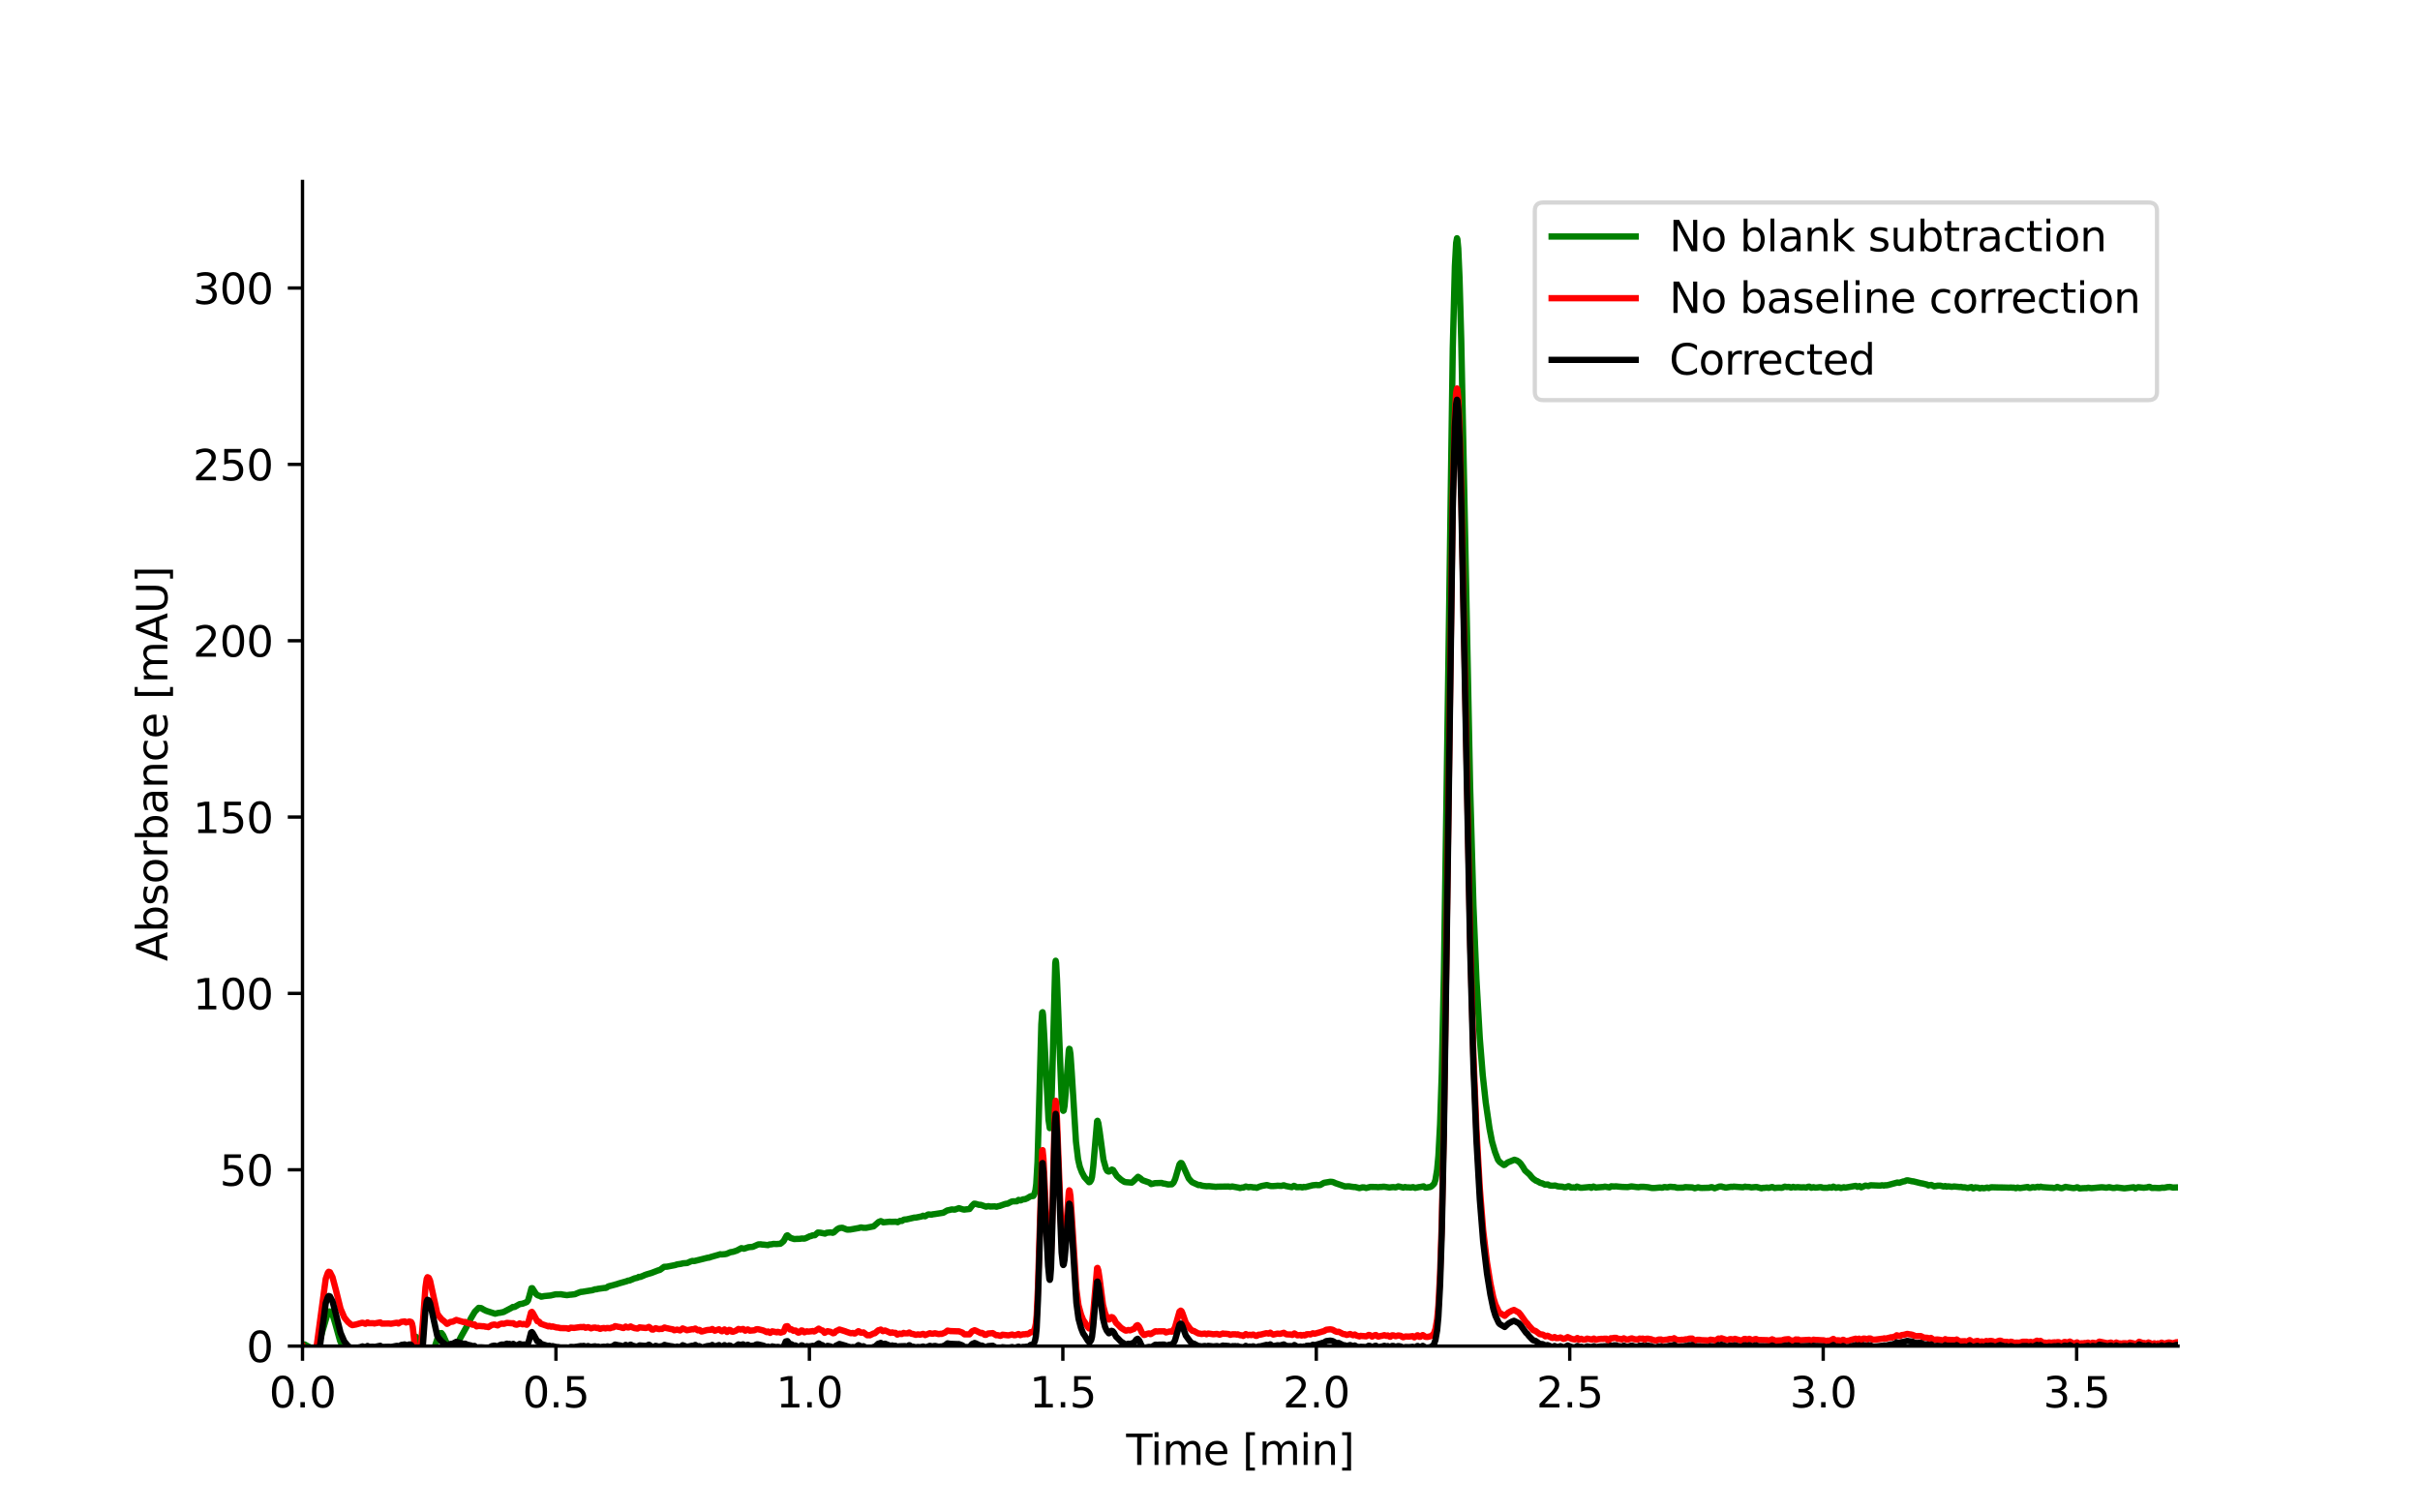 <?xml version="1.0" encoding="utf-8" standalone="no"?>
<!DOCTYPE svg PUBLIC "-//W3C//DTD SVG 1.1//EN"
  "http://www.w3.org/Graphics/SVG/1.1/DTD/svg11.dtd">
<svg xmlns:xlink="http://www.w3.org/1999/xlink" width="576pt" height="360pt" viewBox="0 0 576 360" xmlns="http://www.w3.org/2000/svg" version="1.1">
 <defs>
  <style type="text/css">*{stroke-linejoin: round; stroke-linecap: butt}</style>
 </defs>
 <g id="figure_1">
  <g id="patch_1">
   <path d="M 0 360 
L 576 360 
L 576 0 
L 0 0 
z
" style="fill: #ffffff"/>
  </g>
  <g id="axes_1">
   <g id="patch_2">
    <path d="M 72 320.4 
L 518.4 320.4 
L 518.4 43.2 
L 72 43.2 
z
" style="fill: #ffffff"/>
   </g>
   <g id="matplotlib.axis_1">
    <g id="xtick_1">
     <g id="line2d_1">
      <defs>
       <path id="ma33f528189" d="M 0 0 
L 0 3.5 
" style="stroke: #000000; stroke-width: 0.8"/>
      </defs>
      <g>
       <use xlink:href="#ma33f528189" x="72" y="320.4" style="stroke: #000000; stroke-width: 0.8"/>
      </g>
     </g>
     <g id="text_1">
      <!-- 0.0 -->
      <g transform="translate(64.048 334.998) scale(0.1 -0.1)">
       <defs>
        <path id="DejaVuSans-30" d="M 2034 4250 
Q 1547 4250 1301 3770 
Q 1056 3291 1056 2328 
Q 1056 1369 1301 889 
Q 1547 409 2034 409 
Q 2525 409 2770 889 
Q 3016 1369 3016 2328 
Q 3016 3291 2770 3770 
Q 2525 4250 2034 4250 
z
M 2034 4750 
Q 2819 4750 3233 4129 
Q 3647 3509 3647 2328 
Q 3647 1150 3233 529 
Q 2819 -91 2034 -91 
Q 1250 -91 836 529 
Q 422 1150 422 2328 
Q 422 3509 836 4129 
Q 1250 4750 2034 4750 
z
" transform="scale(0.016)"/>
        <path id="DejaVuSans-2e" d="M 684 794 
L 1344 794 
L 1344 0 
L 684 0 
L 684 794 
z
" transform="scale(0.016)"/>
       </defs>
       <use xlink:href="#DejaVuSans-30"/>
       <use xlink:href="#DejaVuSans-2e" x="63.623"/>
       <use xlink:href="#DejaVuSans-30" x="95.41"/>
      </g>
     </g>
    </g>
    <g id="xtick_2">
     <g id="line2d_2">
      <g>
       <use xlink:href="#ma33f528189" x="132.325" y="320.4" style="stroke: #000000; stroke-width: 0.8"/>
      </g>
     </g>
     <g id="text_2">
      <!-- 0.5 -->
      <g transform="translate(124.374 334.998) scale(0.1 -0.1)">
       <defs>
        <path id="DejaVuSans-35" d="M 691 4666 
L 3169 4666 
L 3169 4134 
L 1269 4134 
L 1269 2991 
Q 1406 3038 1543 3061 
Q 1681 3084 1819 3084 
Q 2600 3084 3056 2656 
Q 3513 2228 3513 1497 
Q 3513 744 3044 326 
Q 2575 -91 1722 -91 
Q 1428 -91 1123 -41 
Q 819 9 494 109 
L 494 744 
Q 775 591 1075 516 
Q 1375 441 1709 441 
Q 2250 441 2565 725 
Q 2881 1009 2881 1497 
Q 2881 1984 2565 2268 
Q 2250 2553 1709 2553 
Q 1456 2553 1204 2497 
Q 953 2441 691 2322 
L 691 4666 
z
" transform="scale(0.016)"/>
       </defs>
       <use xlink:href="#DejaVuSans-30"/>
       <use xlink:href="#DejaVuSans-2e" x="63.623"/>
       <use xlink:href="#DejaVuSans-35" x="95.41"/>
      </g>
     </g>
    </g>
    <g id="xtick_3">
     <g id="line2d_3">
      <g>
       <use xlink:href="#ma33f528189" x="192.65" y="320.4" style="stroke: #000000; stroke-width: 0.8"/>
      </g>
     </g>
     <g id="text_3">
      <!-- 1.0 -->
      <g transform="translate(184.699 334.998) scale(0.1 -0.1)">
       <defs>
        <path id="DejaVuSans-31" d="M 794 531 
L 1825 531 
L 1825 4091 
L 703 3866 
L 703 4441 
L 1819 4666 
L 2450 4666 
L 2450 531 
L 3481 531 
L 3481 0 
L 794 0 
L 794 531 
z
" transform="scale(0.016)"/>
       </defs>
       <use xlink:href="#DejaVuSans-31"/>
       <use xlink:href="#DejaVuSans-2e" x="63.623"/>
       <use xlink:href="#DejaVuSans-30" x="95.41"/>
      </g>
     </g>
    </g>
    <g id="xtick_4">
     <g id="line2d_4">
      <g>
       <use xlink:href="#ma33f528189" x="252.976" y="320.4" style="stroke: #000000; stroke-width: 0.8"/>
      </g>
     </g>
     <g id="text_4">
      <!-- 1.5 -->
      <g transform="translate(245.024 334.998) scale(0.1 -0.1)">
       <use xlink:href="#DejaVuSans-31"/>
       <use xlink:href="#DejaVuSans-2e" x="63.623"/>
       <use xlink:href="#DejaVuSans-35" x="95.41"/>
      </g>
     </g>
    </g>
    <g id="xtick_5">
     <g id="line2d_5">
      <g>
       <use xlink:href="#ma33f528189" x="313.301" y="320.4" style="stroke: #000000; stroke-width: 0.8"/>
      </g>
     </g>
     <g id="text_5">
      <!-- 2.0 -->
      <g transform="translate(305.349 334.998) scale(0.1 -0.1)">
       <defs>
        <path id="DejaVuSans-32" d="M 1228 531 
L 3431 531 
L 3431 0 
L 469 0 
L 469 531 
Q 828 903 1448 1529 
Q 2069 2156 2228 2338 
Q 2531 2678 2651 2914 
Q 2772 3150 2772 3378 
Q 2772 3750 2511 3984 
Q 2250 4219 1831 4219 
Q 1534 4219 1204 4116 
Q 875 4013 500 3803 
L 500 4441 
Q 881 4594 1212 4672 
Q 1544 4750 1819 4750 
Q 2544 4750 2975 4387 
Q 3406 4025 3406 3419 
Q 3406 3131 3298 2873 
Q 3191 2616 2906 2266 
Q 2828 2175 2409 1742 
Q 1991 1309 1228 531 
z
" transform="scale(0.016)"/>
       </defs>
       <use xlink:href="#DejaVuSans-32"/>
       <use xlink:href="#DejaVuSans-2e" x="63.623"/>
       <use xlink:href="#DejaVuSans-30" x="95.41"/>
      </g>
     </g>
    </g>
    <g id="xtick_6">
     <g id="line2d_6">
      <g>
       <use xlink:href="#ma33f528189" x="373.626" y="320.4" style="stroke: #000000; stroke-width: 0.8"/>
      </g>
     </g>
     <g id="text_6">
      <!-- 2.5 -->
      <g transform="translate(365.674 334.998) scale(0.1 -0.1)">
       <use xlink:href="#DejaVuSans-32"/>
       <use xlink:href="#DejaVuSans-2e" x="63.623"/>
       <use xlink:href="#DejaVuSans-35" x="95.41"/>
      </g>
     </g>
    </g>
    <g id="xtick_7">
     <g id="line2d_7">
      <g>
       <use xlink:href="#ma33f528189" x="433.951" y="320.4" style="stroke: #000000; stroke-width: 0.8"/>
      </g>
     </g>
     <g id="text_7">
      <!-- 3.0 -->
      <g transform="translate(426 334.998) scale(0.1 -0.1)">
       <defs>
        <path id="DejaVuSans-33" d="M 2597 2516 
Q 3050 2419 3304 2112 
Q 3559 1806 3559 1356 
Q 3559 666 3084 287 
Q 2609 -91 1734 -91 
Q 1441 -91 1130 -33 
Q 819 25 488 141 
L 488 750 
Q 750 597 1062 519 
Q 1375 441 1716 441 
Q 2309 441 2620 675 
Q 2931 909 2931 1356 
Q 2931 1769 2642 2001 
Q 2353 2234 1838 2234 
L 1294 2234 
L 1294 2753 
L 1863 2753 
Q 2328 2753 2575 2939 
Q 2822 3125 2822 3475 
Q 2822 3834 2567 4026 
Q 2313 4219 1838 4219 
Q 1578 4219 1281 4162 
Q 984 4106 628 3988 
L 628 4550 
Q 988 4650 1302 4700 
Q 1616 4750 1894 4750 
Q 2613 4750 3031 4423 
Q 3450 4097 3450 3541 
Q 3450 3153 3228 2886 
Q 3006 2619 2597 2516 
z
" transform="scale(0.016)"/>
       </defs>
       <use xlink:href="#DejaVuSans-33"/>
       <use xlink:href="#DejaVuSans-2e" x="63.623"/>
       <use xlink:href="#DejaVuSans-30" x="95.41"/>
      </g>
     </g>
    </g>
    <g id="xtick_8">
     <g id="line2d_8">
      <g>
       <use xlink:href="#ma33f528189" x="494.276" y="320.4" style="stroke: #000000; stroke-width: 0.8"/>
      </g>
     </g>
     <g id="text_8">
      <!-- 3.5 -->
      <g transform="translate(486.325 334.998) scale(0.1 -0.1)">
       <use xlink:href="#DejaVuSans-33"/>
       <use xlink:href="#DejaVuSans-2e" x="63.623"/>
       <use xlink:href="#DejaVuSans-35" x="95.41"/>
      </g>
     </g>
    </g>
    <g id="text_9">
     <!-- Time [min] -->
     <g transform="translate(268.048 348.677) scale(0.1 -0.1)">
      <defs>
       <path id="DejaVuSans-54" d="M -19 4666 
L 3928 4666 
L 3928 4134 
L 2272 4134 
L 2272 0 
L 1638 0 
L 1638 4134 
L -19 4134 
L -19 4666 
z
" transform="scale(0.016)"/>
       <path id="DejaVuSans-69" d="M 603 3500 
L 1178 3500 
L 1178 0 
L 603 0 
L 603 3500 
z
M 603 4863 
L 1178 4863 
L 1178 4134 
L 603 4134 
L 603 4863 
z
" transform="scale(0.016)"/>
       <path id="DejaVuSans-6d" d="M 3328 2828 
Q 3544 3216 3844 3400 
Q 4144 3584 4550 3584 
Q 5097 3584 5394 3201 
Q 5691 2819 5691 2113 
L 5691 0 
L 5113 0 
L 5113 2094 
Q 5113 2597 4934 2840 
Q 4756 3084 4391 3084 
Q 3944 3084 3684 2787 
Q 3425 2491 3425 1978 
L 3425 0 
L 2847 0 
L 2847 2094 
Q 2847 2600 2669 2842 
Q 2491 3084 2119 3084 
Q 1678 3084 1418 2786 
Q 1159 2488 1159 1978 
L 1159 0 
L 581 0 
L 581 3500 
L 1159 3500 
L 1159 2956 
Q 1356 3278 1631 3431 
Q 1906 3584 2284 3584 
Q 2666 3584 2933 3390 
Q 3200 3197 3328 2828 
z
" transform="scale(0.016)"/>
       <path id="DejaVuSans-65" d="M 3597 1894 
L 3597 1613 
L 953 1613 
Q 991 1019 1311 708 
Q 1631 397 2203 397 
Q 2534 397 2845 478 
Q 3156 559 3463 722 
L 3463 178 
Q 3153 47 2828 -22 
Q 2503 -91 2169 -91 
Q 1331 -91 842 396 
Q 353 884 353 1716 
Q 353 2575 817 3079 
Q 1281 3584 2069 3584 
Q 2775 3584 3186 3129 
Q 3597 2675 3597 1894 
z
M 3022 2063 
Q 3016 2534 2758 2815 
Q 2500 3097 2075 3097 
Q 1594 3097 1305 2825 
Q 1016 2553 972 2059 
L 3022 2063 
z
" transform="scale(0.016)"/>
       <path id="DejaVuSans-20" transform="scale(0.016)"/>
       <path id="DejaVuSans-5b" d="M 550 4863 
L 1875 4863 
L 1875 4416 
L 1125 4416 
L 1125 -397 
L 1875 -397 
L 1875 -844 
L 550 -844 
L 550 4863 
z
" transform="scale(0.016)"/>
       <path id="DejaVuSans-6e" d="M 3513 2113 
L 3513 0 
L 2938 0 
L 2938 2094 
Q 2938 2591 2744 2837 
Q 2550 3084 2163 3084 
Q 1697 3084 1428 2787 
Q 1159 2491 1159 1978 
L 1159 0 
L 581 0 
L 581 3500 
L 1159 3500 
L 1159 2956 
Q 1366 3272 1645 3428 
Q 1925 3584 2291 3584 
Q 2894 3584 3203 3211 
Q 3513 2838 3513 2113 
z
" transform="scale(0.016)"/>
       <path id="DejaVuSans-5d" d="M 1947 4863 
L 1947 -844 
L 622 -844 
L 622 -397 
L 1369 -397 
L 1369 4416 
L 622 4416 
L 622 4863 
L 1947 4863 
z
" transform="scale(0.016)"/>
      </defs>
      <use xlink:href="#DejaVuSans-54"/>
      <use xlink:href="#DejaVuSans-69" x="57.959"/>
      <use xlink:href="#DejaVuSans-6d" x="85.742"/>
      <use xlink:href="#DejaVuSans-65" x="183.154"/>
      <use xlink:href="#DejaVuSans-20" x="244.678"/>
      <use xlink:href="#DejaVuSans-5b" x="276.465"/>
      <use xlink:href="#DejaVuSans-6d" x="315.479"/>
      <use xlink:href="#DejaVuSans-69" x="412.891"/>
      <use xlink:href="#DejaVuSans-6e" x="440.674"/>
      <use xlink:href="#DejaVuSans-5d" x="504.053"/>
     </g>
    </g>
   </g>
   <g id="matplotlib.axis_2">
    <g id="ytick_1">
     <g id="line2d_9">
      <defs>
       <path id="m433e2c3083" d="M 0 0 
L -3.5 0 
" style="stroke: #000000; stroke-width: 0.8"/>
      </defs>
      <g>
       <use xlink:href="#m433e2c3083" x="72" y="320.4" style="stroke: #000000; stroke-width: 0.8"/>
      </g>
     </g>
     <g id="text_10">
      <!-- 0 -->
      <g transform="translate(58.638 324.199) scale(0.1 -0.1)">
       <use xlink:href="#DejaVuSans-30"/>
      </g>
     </g>
    </g>
    <g id="ytick_2">
     <g id="line2d_10">
      <g>
       <use xlink:href="#m433e2c3083" x="72" y="278.426" style="stroke: #000000; stroke-width: 0.8"/>
      </g>
     </g>
     <g id="text_11">
      <!-- 50 -->
      <g transform="translate(52.275 282.225) scale(0.1 -0.1)">
       <use xlink:href="#DejaVuSans-35"/>
       <use xlink:href="#DejaVuSans-30" x="63.623"/>
      </g>
     </g>
    </g>
    <g id="ytick_3">
     <g id="line2d_11">
      <g>
       <use xlink:href="#m433e2c3083" x="72" y="236.452" style="stroke: #000000; stroke-width: 0.8"/>
      </g>
     </g>
     <g id="text_12">
      <!-- 100 -->
      <g transform="translate(45.913 240.251) scale(0.1 -0.1)">
       <use xlink:href="#DejaVuSans-31"/>
       <use xlink:href="#DejaVuSans-30" x="63.623"/>
       <use xlink:href="#DejaVuSans-30" x="127.246"/>
      </g>
     </g>
    </g>
    <g id="ytick_4">
     <g id="line2d_12">
      <g>
       <use xlink:href="#m433e2c3083" x="72" y="194.478" style="stroke: #000000; stroke-width: 0.8"/>
      </g>
     </g>
     <g id="text_13">
      <!-- 150 -->
      <g transform="translate(45.913 198.277) scale(0.1 -0.1)">
       <use xlink:href="#DejaVuSans-31"/>
       <use xlink:href="#DejaVuSans-35" x="63.623"/>
       <use xlink:href="#DejaVuSans-30" x="127.246"/>
      </g>
     </g>
    </g>
    <g id="ytick_5">
     <g id="line2d_13">
      <g>
       <use xlink:href="#m433e2c3083" x="72" y="152.504" style="stroke: #000000; stroke-width: 0.8"/>
      </g>
     </g>
     <g id="text_14">
      <!-- 200 -->
      <g transform="translate(45.913 156.303) scale(0.1 -0.1)">
       <use xlink:href="#DejaVuSans-32"/>
       <use xlink:href="#DejaVuSans-30" x="63.623"/>
       <use xlink:href="#DejaVuSans-30" x="127.246"/>
      </g>
     </g>
    </g>
    <g id="ytick_6">
     <g id="line2d_14">
      <g>
       <use xlink:href="#m433e2c3083" x="72" y="110.529" style="stroke: #000000; stroke-width: 0.8"/>
      </g>
     </g>
     <g id="text_15">
      <!-- 250 -->
      <g transform="translate(45.913 114.329) scale(0.1 -0.1)">
       <use xlink:href="#DejaVuSans-32"/>
       <use xlink:href="#DejaVuSans-35" x="63.623"/>
       <use xlink:href="#DejaVuSans-30" x="127.246"/>
      </g>
     </g>
    </g>
    <g id="ytick_7">
     <g id="line2d_15">
      <g>
       <use xlink:href="#m433e2c3083" x="72" y="68.555" style="stroke: #000000; stroke-width: 0.8"/>
      </g>
     </g>
     <g id="text_16">
      <!-- 300 -->
      <g transform="translate(45.913 72.355) scale(0.1 -0.1)">
       <use xlink:href="#DejaVuSans-33"/>
       <use xlink:href="#DejaVuSans-30" x="63.623"/>
       <use xlink:href="#DejaVuSans-30" x="127.246"/>
      </g>
     </g>
    </g>
    <g id="text_17">
     <!-- Absorbance [mAU] -->
     <g transform="translate(39.833 228.787) rotate(-90) scale(0.1 -0.1)">
      <defs>
       <path id="DejaVuSans-41" d="M 2188 4044 
L 1331 1722 
L 3047 1722 
L 2188 4044 
z
M 1831 4666 
L 2547 4666 
L 4325 0 
L 3669 0 
L 3244 1197 
L 1141 1197 
L 716 0 
L 50 0 
L 1831 4666 
z
" transform="scale(0.016)"/>
       <path id="DejaVuSans-62" d="M 3116 1747 
Q 3116 2381 2855 2742 
Q 2594 3103 2138 3103 
Q 1681 3103 1420 2742 
Q 1159 2381 1159 1747 
Q 1159 1113 1420 752 
Q 1681 391 2138 391 
Q 2594 391 2855 752 
Q 3116 1113 3116 1747 
z
M 1159 2969 
Q 1341 3281 1617 3432 
Q 1894 3584 2278 3584 
Q 2916 3584 3314 3078 
Q 3713 2572 3713 1747 
Q 3713 922 3314 415 
Q 2916 -91 2278 -91 
Q 1894 -91 1617 61 
Q 1341 213 1159 525 
L 1159 0 
L 581 0 
L 581 4863 
L 1159 4863 
L 1159 2969 
z
" transform="scale(0.016)"/>
       <path id="DejaVuSans-73" d="M 2834 3397 
L 2834 2853 
Q 2591 2978 2328 3040 
Q 2066 3103 1784 3103 
Q 1356 3103 1142 2972 
Q 928 2841 928 2578 
Q 928 2378 1081 2264 
Q 1234 2150 1697 2047 
L 1894 2003 
Q 2506 1872 2764 1633 
Q 3022 1394 3022 966 
Q 3022 478 2636 193 
Q 2250 -91 1575 -91 
Q 1294 -91 989 -36 
Q 684 19 347 128 
L 347 722 
Q 666 556 975 473 
Q 1284 391 1588 391 
Q 1994 391 2212 530 
Q 2431 669 2431 922 
Q 2431 1156 2273 1281 
Q 2116 1406 1581 1522 
L 1381 1569 
Q 847 1681 609 1914 
Q 372 2147 372 2553 
Q 372 3047 722 3315 
Q 1072 3584 1716 3584 
Q 2034 3584 2315 3537 
Q 2597 3491 2834 3397 
z
" transform="scale(0.016)"/>
       <path id="DejaVuSans-6f" d="M 1959 3097 
Q 1497 3097 1228 2736 
Q 959 2375 959 1747 
Q 959 1119 1226 758 
Q 1494 397 1959 397 
Q 2419 397 2687 759 
Q 2956 1122 2956 1747 
Q 2956 2369 2687 2733 
Q 2419 3097 1959 3097 
z
M 1959 3584 
Q 2709 3584 3137 3096 
Q 3566 2609 3566 1747 
Q 3566 888 3137 398 
Q 2709 -91 1959 -91 
Q 1206 -91 779 398 
Q 353 888 353 1747 
Q 353 2609 779 3096 
Q 1206 3584 1959 3584 
z
" transform="scale(0.016)"/>
       <path id="DejaVuSans-72" d="M 2631 2963 
Q 2534 3019 2420 3045 
Q 2306 3072 2169 3072 
Q 1681 3072 1420 2755 
Q 1159 2438 1159 1844 
L 1159 0 
L 581 0 
L 581 3500 
L 1159 3500 
L 1159 2956 
Q 1341 3275 1631 3429 
Q 1922 3584 2338 3584 
Q 2397 3584 2469 3576 
Q 2541 3569 2628 3553 
L 2631 2963 
z
" transform="scale(0.016)"/>
       <path id="DejaVuSans-61" d="M 2194 1759 
Q 1497 1759 1228 1600 
Q 959 1441 959 1056 
Q 959 750 1161 570 
Q 1363 391 1709 391 
Q 2188 391 2477 730 
Q 2766 1069 2766 1631 
L 2766 1759 
L 2194 1759 
z
M 3341 1997 
L 3341 0 
L 2766 0 
L 2766 531 
Q 2569 213 2275 61 
Q 1981 -91 1556 -91 
Q 1019 -91 701 211 
Q 384 513 384 1019 
Q 384 1609 779 1909 
Q 1175 2209 1959 2209 
L 2766 2209 
L 2766 2266 
Q 2766 2663 2505 2880 
Q 2244 3097 1772 3097 
Q 1472 3097 1187 3025 
Q 903 2953 641 2809 
L 641 3341 
Q 956 3463 1253 3523 
Q 1550 3584 1831 3584 
Q 2591 3584 2966 3190 
Q 3341 2797 3341 1997 
z
" transform="scale(0.016)"/>
       <path id="DejaVuSans-63" d="M 3122 3366 
L 3122 2828 
Q 2878 2963 2633 3030 
Q 2388 3097 2138 3097 
Q 1578 3097 1268 2742 
Q 959 2388 959 1747 
Q 959 1106 1268 751 
Q 1578 397 2138 397 
Q 2388 397 2633 464 
Q 2878 531 3122 666 
L 3122 134 
Q 2881 22 2623 -34 
Q 2366 -91 2075 -91 
Q 1284 -91 818 406 
Q 353 903 353 1747 
Q 353 2603 823 3093 
Q 1294 3584 2113 3584 
Q 2378 3584 2631 3529 
Q 2884 3475 3122 3366 
z
" transform="scale(0.016)"/>
       <path id="DejaVuSans-55" d="M 556 4666 
L 1191 4666 
L 1191 1831 
Q 1191 1081 1462 751 
Q 1734 422 2344 422 
Q 2950 422 3222 751 
Q 3494 1081 3494 1831 
L 3494 4666 
L 4128 4666 
L 4128 1753 
Q 4128 841 3676 375 
Q 3225 -91 2344 -91 
Q 1459 -91 1007 375 
Q 556 841 556 1753 
L 556 4666 
z
" transform="scale(0.016)"/>
      </defs>
      <use xlink:href="#DejaVuSans-41"/>
      <use xlink:href="#DejaVuSans-62" x="68.408"/>
      <use xlink:href="#DejaVuSans-73" x="131.885"/>
      <use xlink:href="#DejaVuSans-6f" x="183.984"/>
      <use xlink:href="#DejaVuSans-72" x="245.166"/>
      <use xlink:href="#DejaVuSans-62" x="286.279"/>
      <use xlink:href="#DejaVuSans-61" x="349.756"/>
      <use xlink:href="#DejaVuSans-6e" x="411.035"/>
      <use xlink:href="#DejaVuSans-63" x="474.414"/>
      <use xlink:href="#DejaVuSans-65" x="529.395"/>
      <use xlink:href="#DejaVuSans-20" x="590.918"/>
      <use xlink:href="#DejaVuSans-5b" x="622.705"/>
      <use xlink:href="#DejaVuSans-6d" x="661.719"/>
      <use xlink:href="#DejaVuSans-41" x="759.131"/>
      <use xlink:href="#DejaVuSans-55" x="827.539"/>
      <use xlink:href="#DejaVuSans-5d" x="900.732"/>
     </g>
    </g>
   </g>
   <g id="line2d_16">
    <path d="M 72 320.4 
L 72.503 320.002 
L 73.508 320.556 
L 74.312 321.199 
L 74.715 321.039 
L 75.217 320.728 
L 75.821 319.791 
L 76.424 317.909 
L 78.033 312.482 
L 78.334 312.148 
L 78.535 312.158 
L 78.937 312.601 
L 79.34 313.488 
L 79.842 315.184 
L 80.948 319.152 
L 81.853 321.097 
L 83.763 322.786 
L 84.467 322.986 
L 84.97 322.824 
L 85.573 322.775 
L 86.076 322.464 
L 87.081 322.195 
L 87.483 321.946 
L 88.087 321.859 
L 88.589 321.568 
L 89.092 321.527 
L 89.796 321.283 
L 89.997 321.174 
L 90.399 320.974 
L 90.902 321.184 
L 92.108 320.948 
L 92.611 320.932 
L 93.415 320.73 
L 93.918 320.781 
L 94.421 320.633 
L 94.823 320.861 
L 95.125 320.656 
L 95.326 320.552 
L 95.828 320.642 
L 96.331 320.506 
L 96.532 320.502 
L 97.135 320.309 
L 97.739 320.318 
L 98.141 320.26 
L 98.342 319.943 
L 99.046 318.197 
L 99.347 318.795 
L 100.252 320.789 
L 100.755 321.732 
L 101.057 322.596 
L 101.459 324.701 
L 101.861 326.665 
L 102.062 326.793 
L 102.263 326.369 
L 102.766 324.062 
L 103.57 320.304 
L 104.374 317.834 
L 104.777 317.315 
L 105.078 317.294 
L 105.48 317.831 
L 106.184 319.408 
L 106.888 321.038 
L 107.19 321.335 
L 107.592 321.344 
L 107.893 321.192 
L 108.296 320.753 
L 109.1 319.385 
L 109.703 318.212 
L 111.01 315.88 
L 112.116 313.735 
L 113.021 312.204 
L 113.926 311.296 
L 114.529 311.35 
L 115.132 311.717 
L 115.736 312.01 
L 117.847 312.687 
L 118.651 312.485 
L 118.953 312.468 
L 119.858 312.281 
L 121.768 311.279 
L 122.07 311.079 
L 122.371 311.105 
L 122.573 311.032 
L 123.679 310.405 
L 124.382 310.3 
L 125.086 310.035 
L 125.388 309.912 
L 125.689 309.521 
L 125.991 308.485 
L 126.494 306.62 
L 126.695 306.616 
L 127.499 307.866 
L 127.801 308.189 
L 128.102 308.356 
L 128.505 308.459 
L 128.806 308.635 
L 129.108 308.589 
L 129.51 308.498 
L 131.018 308.358 
L 132.225 308.079 
L 133.632 308.059 
L 133.833 308.125 
L 134.939 308.277 
L 135.744 308.162 
L 135.945 308.158 
L 136.85 308.045 
L 137.553 307.747 
L 138.257 307.494 
L 138.559 307.485 
L 140.268 307.205 
L 140.972 307.105 
L 141.676 306.863 
L 141.977 306.886 
L 142.279 306.779 
L 143.887 306.558 
L 144.189 306.553 
L 144.39 306.468 
L 144.792 306.187 
L 146.803 305.651 
L 147.306 305.48 
L 149.116 304.967 
L 149.518 304.801 
L 149.819 304.794 
L 151.026 304.284 
L 151.73 304.133 
L 152.031 303.926 
L 152.333 303.959 
L 153.137 303.643 
L 153.439 303.491 
L 153.942 303.315 
L 155.048 302.991 
L 156.656 302.372 
L 157.058 302.27 
L 157.461 301.98 
L 158.064 301.529 
L 158.768 301.491 
L 160.678 301.118 
L 161.181 300.951 
L 162.086 300.819 
L 162.588 300.691 
L 163.393 300.634 
L 163.594 300.608 
L 164.297 300.287 
L 164.8 300.118 
L 165.202 300.168 
L 167.213 299.673 
L 168.42 299.37 
L 168.721 299.353 
L 169.224 299.175 
L 171.134 298.632 
L 171.436 298.528 
L 171.738 298.583 
L 172.542 298.515 
L 172.944 298.436 
L 173.849 298.05 
L 174.452 297.958 
L 175.357 297.67 
L 176.463 297.077 
L 177.066 297.221 
L 178.172 296.858 
L 179.178 296.769 
L 180.485 296.189 
L 181.088 296.168 
L 181.39 296.225 
L 181.792 296.246 
L 182.797 296.358 
L 183.099 296.212 
L 183.602 296.177 
L 184.104 296.072 
L 184.808 296.105 
L 185.411 296.058 
L 185.713 296.045 
L 186.015 295.84 
L 186.517 295.395 
L 187.221 294.12 
L 187.422 294.028 
L 187.824 294.378 
L 188.126 294.635 
L 189.031 294.918 
L 189.735 294.878 
L 190.338 294.875 
L 190.841 294.791 
L 191.444 294.817 
L 191.846 294.687 
L 192.751 294.252 
L 193.053 294.202 
L 193.354 294.048 
L 193.957 294.002 
L 194.661 293.368 
L 195.265 293.407 
L 196.371 293.624 
L 196.773 293.416 
L 197.778 293.333 
L 198.181 293.434 
L 198.482 293.321 
L 198.683 293.115 
L 199.287 292.568 
L 199.789 292.309 
L 200.493 292.232 
L 201.599 292.67 
L 202.303 292.661 
L 202.705 292.597 
L 204.415 292.289 
L 204.917 292.139 
L 205.521 292.245 
L 206.124 292.251 
L 206.727 292.131 
L 207.934 291.896 
L 209.14 290.843 
L 209.643 290.647 
L 209.945 290.781 
L 210.246 290.941 
L 211.755 290.79 
L 212.157 290.822 
L 213.263 290.791 
L 213.665 290.907 
L 214.268 290.577 
L 214.671 290.605 
L 215.173 290.283 
L 215.777 290.238 
L 217.184 289.916 
L 217.586 289.818 
L 217.989 289.81 
L 219.396 289.523 
L 219.698 289.362 
L 220 289.477 
L 220.201 289.491 
L 220.804 289.118 
L 221.005 289.052 
L 221.709 289.119 
L 222.011 289.027 
L 222.413 288.982 
L 224.524 288.654 
L 225.429 288.116 
L 226.033 287.992 
L 226.535 287.865 
L 227.239 287.921 
L 227.742 287.746 
L 228.245 287.569 
L 229.049 287.819 
L 229.451 287.911 
L 229.853 287.864 
L 230.758 287.766 
L 231.362 286.988 
L 231.864 286.502 
L 232.166 286.521 
L 233.071 286.788 
L 233.373 286.756 
L 234.68 287.209 
L 235.283 287.076 
L 235.685 287.176 
L 236.791 287.137 
L 237.194 287.23 
L 237.596 287.093 
L 237.897 287.052 
L 239.205 286.59 
L 239.506 286.51 
L 239.808 286.509 
L 240.009 286.402 
L 240.21 286.292 
L 240.813 285.989 
L 241.115 285.941 
L 242.02 285.934 
L 242.422 285.594 
L 242.925 285.723 
L 243.528 285.457 
L 243.93 285.449 
L 244.534 285.197 
L 245.036 284.884 
L 245.338 284.721 
L 245.941 284.666 
L 246.142 284.353 
L 246.444 283.344 
L 246.645 281.803 
L 246.947 276.553 
L 247.349 262.353 
L 247.852 243.841 
L 248.053 241.01 
L 248.153 240.922 
L 248.254 241.542 
L 248.556 246.719 
L 249.561 266.491 
L 249.863 268.516 
L 249.963 268.218 
L 250.164 265.561 
L 250.466 255.814 
L 251.17 229.257 
L 251.27 228.673 
L 251.371 229.206 
L 251.572 232.869 
L 252.678 261.514 
L 252.98 264.191 
L 253.08 264.399 
L 253.181 264.311 
L 253.382 263.228 
L 253.684 259.734 
L 254.387 250.022 
L 254.488 249.635 
L 254.589 249.682 
L 254.79 250.92 
L 255.091 255.255 
L 256.097 271.713 
L 256.599 275.909 
L 257.002 277.687 
L 257.504 279.019 
L 258.108 280.155 
L 259.214 281.392 
L 259.415 281.328 
L 259.717 280.882 
L 259.918 280.12 
L 260.219 277.571 
L 261.124 266.878 
L 261.225 266.766 
L 261.426 267.341 
L 261.727 269.28 
L 262.632 276.013 
L 263.236 278.152 
L 263.537 278.694 
L 263.839 278.853 
L 264.04 278.831 
L 264.643 278.376 
L 264.945 278.494 
L 265.347 279.124 
L 265.85 279.924 
L 266.855 280.817 
L 267.66 281.321 
L 268.062 281.385 
L 269.369 281.489 
L 269.671 281.262 
L 270.877 280.098 
L 271.481 280.505 
L 271.883 280.892 
L 272.285 281.037 
L 273.592 281.487 
L 273.994 281.835 
L 274.899 281.611 
L 276.508 281.557 
L 276.81 281.686 
L 277.212 281.732 
L 278.016 281.926 
L 278.921 281.883 
L 279.324 281.494 
L 279.726 280.6 
L 280.731 277.141 
L 281.033 276.802 
L 281.234 276.838 
L 281.435 277.165 
L 282.943 280.51 
L 283.446 281.075 
L 283.748 281.383 
L 285.256 282.076 
L 285.558 282.024 
L 286.161 282.226 
L 286.563 282.283 
L 287.166 282.352 
L 287.77 282.323 
L 289.379 282.488 
L 289.781 282.451 
L 292.395 282.412 
L 292.797 282.489 
L 293.3 282.4 
L 293.702 282.474 
L 294.909 282.69 
L 295.11 282.774 
L 295.713 282.646 
L 295.914 282.667 
L 296.518 282.412 
L 297.221 282.587 
L 297.523 282.506 
L 298.026 282.562 
L 298.428 282.644 
L 298.629 282.595 
L 299.132 282.725 
L 299.735 282.46 
L 300.338 282.278 
L 301.545 282.056 
L 302.148 282.229 
L 302.551 282.31 
L 302.953 282.312 
L 303.757 282.26 
L 304.059 282.219 
L 304.964 282.264 
L 305.165 282.23 
L 305.466 282.114 
L 305.668 282.137 
L 305.969 282.276 
L 306.774 282.433 
L 307.477 282.567 
L 307.98 282.25 
L 308.282 282.369 
L 308.583 282.572 
L 308.885 282.571 
L 309.589 282.524 
L 309.891 282.63 
L 310.092 282.607 
L 310.293 282.503 
L 310.695 282.559 
L 312.404 282.123 
L 313.309 282.033 
L 313.611 282.084 
L 314.214 282.062 
L 315.119 281.535 
L 316.627 281.28 
L 317.13 281.318 
L 317.431 281.414 
L 317.833 281.606 
L 320.146 282.396 
L 320.749 282.362 
L 321.151 282.366 
L 321.654 282.457 
L 322.357 282.541 
L 322.558 282.524 
L 323.564 282.791 
L 324.267 282.611 
L 324.67 282.617 
L 325.172 282.767 
L 326.178 282.506 
L 327.585 282.533 
L 327.987 282.579 
L 328.591 282.511 
L 328.892 282.513 
L 329.194 282.465 
L 329.495 282.469 
L 330.702 282.65 
L 331.204 282.586 
L 331.607 282.551 
L 332.21 282.616 
L 332.813 282.385 
L 333.215 282.468 
L 333.718 282.596 
L 334.019 282.673 
L 334.422 282.526 
L 334.824 282.62 
L 335.326 282.614 
L 335.728 282.664 
L 336.332 282.556 
L 336.834 282.737 
L 337.739 282.552 
L 338.141 282.508 
L 338.845 282.363 
L 339.247 282.673 
L 339.549 282.677 
L 340.051 282.568 
L 340.353 282.555 
L 340.755 282.336 
L 341.358 281.75 
L 341.66 280.84 
L 342.062 278.391 
L 342.364 275.122 
L 342.766 267.563 
L 343.168 255.447 
L 343.671 231.79 
L 344.274 191.147 
L 345.782 82.984 
L 346.285 63.377 
L 346.586 57.816 
L 346.787 56.704 
L 346.888 56.968 
L 347.089 59.144 
L 347.39 66.138 
L 347.793 80.663 
L 348.597 121.072 
L 349.904 186.855 
L 350.708 215.677 
L 351.412 232.962 
L 352.216 247.14 
L 352.92 255.916 
L 353.624 262.365 
L 354.529 268.596 
L 355.132 271.738 
L 355.835 274.181 
L 356.539 276.038 
L 356.941 276.568 
L 357.645 277.083 
L 357.947 277.301 
L 358.148 277.249 
L 358.851 276.688 
L 360.46 276.037 
L 361.063 276.235 
L 361.566 276.575 
L 361.968 277.001 
L 362.571 277.884 
L 362.973 278.583 
L 364.079 279.581 
L 364.481 280.089 
L 364.884 280.532 
L 365.587 281.036 
L 365.889 281.136 
L 366.593 281.54 
L 367.095 281.659 
L 367.698 281.955 
L 368 281.941 
L 368.402 281.923 
L 368.704 282.107 
L 369.005 282.186 
L 369.408 282.217 
L 369.709 282.219 
L 370.111 282.162 
L 370.815 282.381 
L 371.82 282.45 
L 372.424 282.612 
L 372.725 282.565 
L 373.329 282.337 
L 373.53 282.385 
L 373.932 282.648 
L 374.233 282.645 
L 374.535 282.617 
L 374.937 282.686 
L 375.339 282.425 
L 376.143 282.706 
L 376.546 282.704 
L 378.456 282.52 
L 378.757 282.723 
L 379.059 282.557 
L 379.26 282.419 
L 379.562 282.535 
L 379.863 282.675 
L 380.165 282.625 
L 381.673 282.516 
L 381.974 282.433 
L 383.08 282.623 
L 383.482 282.361 
L 384.287 282.406 
L 384.588 282.363 
L 385.192 282.429 
L 386.096 282.505 
L 387.403 282.55 
L 388.308 282.38 
L 388.911 282.457 
L 389.515 282.541 
L 390.017 282.584 
L 390.419 282.49 
L 390.922 282.484 
L 391.224 282.486 
L 391.927 282.55 
L 392.329 282.59 
L 392.832 282.703 
L 393.134 282.757 
L 393.536 282.773 
L 393.938 282.753 
L 395.044 282.648 
L 395.647 282.705 
L 396.15 282.531 
L 396.854 282.623 
L 397.356 282.498 
L 397.557 282.471 
L 398.362 282.546 
L 398.563 282.529 
L 399.166 282.704 
L 400.573 282.679 
L 401.177 282.552 
L 401.78 282.587 
L 402.785 282.621 
L 403.388 282.825 
L 404.193 282.595 
L 404.695 282.73 
L 405.097 282.747 
L 406.806 282.703 
L 407.309 282.557 
L 407.51 282.571 
L 408.113 282.83 
L 409.219 282.423 
L 409.722 282.397 
L 410.124 282.537 
L 410.426 282.586 
L 410.727 282.685 
L 412.034 282.468 
L 412.336 282.509 
L 412.637 282.44 
L 414.849 282.604 
L 415.352 282.444 
L 415.654 282.509 
L 416.056 282.51 
L 416.357 282.532 
L 416.86 282.631 
L 418.066 282.517 
L 419.273 282.835 
L 419.574 282.727 
L 419.876 282.733 
L 420.58 282.662 
L 420.982 282.744 
L 421.786 282.528 
L 421.987 282.588 
L 422.389 282.771 
L 422.892 282.702 
L 423.495 282.677 
L 424.098 282.731 
L 424.802 282.447 
L 425.305 282.538 
L 425.808 282.498 
L 426.31 282.68 
L 426.813 282.499 
L 427.215 282.623 
L 427.919 282.558 
L 428.723 282.629 
L 429.326 282.597 
L 429.929 282.658 
L 430.332 282.48 
L 430.633 282.445 
L 430.834 282.536 
L 431.136 282.714 
L 431.639 282.569 
L 432.041 282.683 
L 432.543 282.645 
L 433.046 282.574 
L 433.448 282.56 
L 433.85 282.709 
L 434.152 282.713 
L 434.956 282.722 
L 435.459 282.582 
L 435.962 282.69 
L 436.364 282.439 
L 436.766 282.613 
L 436.967 282.718 
L 437.57 282.596 
L 437.872 282.639 
L 438.173 282.776 
L 438.877 282.585 
L 439.179 282.684 
L 441.39 282.305 
L 441.692 282.257 
L 442.094 282.488 
L 442.597 282.302 
L 442.999 282.613 
L 444.004 282.191 
L 444.708 282.317 
L 445.211 282.107 
L 447.523 282.207 
L 447.925 282.105 
L 448.227 282.155 
L 448.428 282.185 
L 448.629 282.109 
L 449.031 282.122 
L 449.433 282.045 
L 451.645 281.451 
L 452.047 281.535 
L 453.052 281.194 
L 453.354 281.171 
L 453.756 280.959 
L 454.058 280.937 
L 454.963 281.133 
L 455.164 281.176 
L 455.365 281.178 
L 457.174 281.626 
L 457.577 281.687 
L 458.682 281.956 
L 458.984 282.155 
L 459.286 282.088 
L 459.688 282.035 
L 460.392 282.365 
L 461.196 282.207 
L 461.799 282.201 
L 462.603 282.408 
L 463.005 282.297 
L 463.307 282.455 
L 463.609 282.367 
L 464.011 282.398 
L 464.513 282.489 
L 465.117 282.401 
L 466.524 282.539 
L 466.725 282.486 
L 467.127 282.609 
L 467.63 282.602 
L 468.334 282.773 
L 469.239 282.535 
L 469.641 282.857 
L 469.842 282.816 
L 470.143 282.622 
L 470.847 282.694 
L 471.249 282.857 
L 471.752 282.731 
L 472.154 282.837 
L 472.958 282.662 
L 473.36 282.785 
L 473.662 282.676 
L 473.964 282.586 
L 475.572 282.63 
L 476.276 282.634 
L 477.784 282.674 
L 478.086 282.688 
L 478.689 282.647 
L 478.99 282.704 
L 479.292 282.663 
L 479.795 282.818 
L 480.197 282.658 
L 480.8 282.787 
L 482.308 282.567 
L 482.61 282.516 
L 482.911 282.722 
L 483.213 282.757 
L 483.816 282.553 
L 484.319 282.638 
L 485.023 282.474 
L 485.324 282.591 
L 485.726 282.454 
L 486.128 282.565 
L 487.737 282.676 
L 488.441 282.695 
L 488.943 282.778 
L 489.346 282.669 
L 489.647 282.512 
L 490.451 282.785 
L 490.753 282.817 
L 491.658 282.495 
L 491.959 282.557 
L 493.166 282.744 
L 493.568 282.791 
L 494.071 282.699 
L 494.372 282.589 
L 494.573 282.635 
L 494.975 282.876 
L 495.679 282.812 
L 495.981 282.801 
L 496.282 282.787 
L 496.685 282.794 
L 496.986 282.686 
L 497.79 282.807 
L 498.796 282.719 
L 500.103 282.591 
L 500.505 282.597 
L 501.309 282.701 
L 502.013 282.567 
L 502.918 282.762 
L 503.119 282.742 
L 503.32 282.745 
L 503.823 282.629 
L 505.632 282.855 
L 507.844 282.586 
L 508.246 282.874 
L 508.648 282.664 
L 508.95 282.573 
L 509.754 282.661 
L 510.257 282.707 
L 511.061 282.616 
L 511.463 282.487 
L 511.664 282.505 
L 512.167 282.759 
L 512.871 282.732 
L 513.976 282.789 
L 514.68 282.684 
L 515.082 282.713 
L 515.484 282.634 
L 515.887 282.548 
L 516.49 282.511 
L 517.194 282.661 
L 517.596 282.643 
L 518.199 282.621 
L 518.4 282.631 
L 518.4 282.631 
" clip-path="url(#p51c48db763)" style="fill: none; stroke: #008000; stroke-width: 1.5; stroke-linecap: square"/>
   </g>
   <g id="line2d_17">
    <path d="M 72 320.4 
L 73.207 325.85 
L 73.609 327.054 
L 73.91 327.251 
L 74.212 326.914 
L 74.514 325.772 
L 75.117 322.288 
L 77.53 304.382 
L 78.033 302.95 
L 78.234 302.703 
L 78.535 302.805 
L 79.138 303.988 
L 79.943 307.014 
L 81.049 311.474 
L 81.954 313.586 
L 82.859 314.704 
L 83.06 314.841 
L 83.462 315.211 
L 83.864 315.411 
L 84.769 315.245 
L 85.975 314.898 
L 86.176 314.84 
L 86.478 314.887 
L 86.981 315.095 
L 87.182 314.93 
L 87.483 314.758 
L 87.785 314.949 
L 87.986 314.951 
L 88.891 314.951 
L 89.092 315.019 
L 90.5 314.754 
L 90.902 315.045 
L 92.511 315.014 
L 92.812 315.04 
L 93.013 315.086 
L 94.32 314.849 
L 94.521 314.84 
L 94.823 315.015 
L 95.024 314.889 
L 95.527 314.628 
L 96.331 314.524 
L 96.633 314.774 
L 97.437 314.544 
L 97.839 314.651 
L 98.04 314.976 
L 98.241 315.852 
L 98.543 318.593 
L 99.046 323.363 
L 99.247 323.814 
L 99.448 323.424 
L 99.85 321.774 
L 100.252 319.551 
L 100.654 314.683 
L 101.258 306.462 
L 101.559 304.4 
L 101.76 303.997 
L 102.062 304.151 
L 102.364 304.824 
L 104.073 312.637 
L 104.576 313.377 
L 105.279 314.183 
L 105.48 314.276 
L 106.084 314.809 
L 106.385 315.107 
L 106.586 315.023 
L 107.19 314.644 
L 107.793 314.572 
L 108.597 314.167 
L 110.306 314.669 
L 110.709 314.645 
L 111.211 314.893 
L 111.915 315.068 
L 112.116 315.109 
L 112.518 315.326 
L 112.921 315.225 
L 113.423 315.706 
L 113.926 315.592 
L 114.931 315.678 
L 115.132 315.661 
L 115.535 315.776 
L 116.037 315.818 
L 116.238 315.88 
L 117.043 315.373 
L 117.344 315.319 
L 117.646 315.251 
L 118.45 315.478 
L 118.953 315.18 
L 119.456 315.036 
L 119.858 315.102 
L 120.059 315.059 
L 120.662 314.868 
L 121.165 314.917 
L 121.869 314.964 
L 122.17 314.95 
L 122.573 315.232 
L 122.975 315.307 
L 123.377 315.17 
L 123.679 315.002 
L 124.382 315.216 
L 124.684 315.121 
L 125.388 315.32 
L 125.689 314.957 
L 125.991 313.859 
L 126.393 312.374 
L 126.594 312.248 
L 126.795 312.494 
L 127.901 314.488 
L 128.203 314.523 
L 128.404 314.678 
L 128.706 315.078 
L 130.113 315.556 
L 130.415 315.662 
L 130.515 315.704 
L 130.716 315.588 
L 131.219 315.785 
L 131.521 315.71 
L 132.426 315.957 
L 132.928 315.996 
L 133.331 316.109 
L 134.839 316.137 
L 135.04 316.185 
L 135.341 316.28 
L 135.542 316.176 
L 135.844 316.011 
L 136.648 316.072 
L 138.257 315.848 
L 138.458 315.894 
L 138.961 315.83 
L 139.363 316.041 
L 139.966 315.887 
L 140.469 316.069 
L 140.67 316.178 
L 141.173 316.017 
L 141.676 315.981 
L 142.078 316.109 
L 142.379 316.052 
L 142.681 316.254 
L 142.882 316.295 
L 143.184 316.158 
L 143.787 316.088 
L 144.089 316.188 
L 144.491 316.085 
L 144.692 316.091 
L 145.195 316.15 
L 145.597 315.989 
L 145.999 315.94 
L 146.401 315.644 
L 147.205 315.82 
L 147.608 315.873 
L 148.11 316.042 
L 148.412 316.093 
L 148.915 315.752 
L 149.216 315.886 
L 149.417 315.963 
L 149.618 315.962 
L 150.021 315.75 
L 150.121 315.724 
L 150.423 315.897 
L 151.026 316.115 
L 151.73 316.231 
L 152.232 315.935 
L 152.735 315.995 
L 153.64 316.085 
L 153.841 316.069 
L 154.042 316.01 
L 154.444 315.825 
L 154.746 316.017 
L 155.148 316.442 
L 155.45 316.473 
L 156.053 316.135 
L 156.857 316.366 
L 157.36 316.268 
L 157.561 316.319 
L 158.164 315.971 
L 158.466 316.076 
L 159.572 316.315 
L 160.175 316.413 
L 160.477 316.628 
L 161.181 316.469 
L 161.683 316.617 
L 161.884 316.663 
L 162.186 316.456 
L 162.488 316.188 
L 163.292 316.523 
L 163.493 316.621 
L 164.8 316.371 
L 165.001 316.413 
L 165.504 316.217 
L 165.906 316.525 
L 166.107 316.65 
L 166.409 316.526 
L 166.61 316.61 
L 166.912 316.911 
L 167.113 316.904 
L 168.219 316.595 
L 168.42 316.566 
L 168.822 316.532 
L 169.224 316.512 
L 169.526 316.326 
L 169.727 316.464 
L 170.129 316.736 
L 171.134 316.395 
L 171.637 316.778 
L 171.838 316.872 
L 172.441 316.429 
L 173.045 317.035 
L 173.346 316.694 
L 173.547 316.524 
L 173.849 316.601 
L 174.151 316.934 
L 174.452 316.988 
L 175.156 316.73 
L 175.759 316.315 
L 176.262 316.463 
L 176.865 316.316 
L 177.368 316.728 
L 177.67 316.588 
L 177.971 316.425 
L 178.172 316.509 
L 178.474 316.727 
L 179.58 316.629 
L 179.982 316.403 
L 180.183 316.369 
L 180.485 316.392 
L 181.591 316.654 
L 181.792 316.722 
L 182.496 317.072 
L 182.797 316.917 
L 183.3 317.259 
L 183.803 316.876 
L 184.909 317.116 
L 185.11 317 
L 185.813 317.189 
L 186.517 316.969 
L 187.02 315.729 
L 187.422 315.647 
L 188.025 316.452 
L 188.327 316.378 
L 188.528 316.487 
L 188.83 316.748 
L 189.031 316.709 
L 189.232 316.668 
L 189.433 316.721 
L 189.835 317.116 
L 190.036 317.199 
L 190.338 317.11 
L 190.74 316.667 
L 190.941 316.675 
L 191.142 316.794 
L 191.444 317.113 
L 191.645 317.046 
L 192.047 316.875 
L 192.349 316.95 
L 193.153 316.866 
L 193.455 316.805 
L 193.756 316.914 
L 193.957 316.843 
L 194.862 316.241 
L 195.466 316.603 
L 195.667 316.677 
L 195.767 316.669 
L 196.27 317.239 
L 196.974 316.849 
L 197.678 316.996 
L 198.281 317.342 
L 198.583 317.272 
L 198.985 316.825 
L 199.488 316.62 
L 199.789 316.448 
L 201.197 316.878 
L 201.499 317.004 
L 202.504 317.337 
L 203.007 317.272 
L 203.309 317.397 
L 203.51 317.39 
L 204.314 316.848 
L 204.515 316.925 
L 204.817 317.18 
L 205.018 317.221 
L 205.521 317.134 
L 206.426 317.817 
L 206.828 317.794 
L 207.029 317.83 
L 207.934 317.387 
L 208.235 317.334 
L 209.04 316.638 
L 209.241 316.598 
L 209.643 316.461 
L 210.146 316.839 
L 210.649 316.679 
L 211.252 316.928 
L 211.654 317.12 
L 211.956 317.254 
L 212.358 317.134 
L 212.66 317.23 
L 213.162 317.247 
L 213.565 317.66 
L 214.168 317.421 
L 214.469 317.516 
L 214.671 317.508 
L 215.073 317.259 
L 215.374 317.364 
L 216.078 317.354 
L 216.38 317.168 
L 216.48 317.173 
L 216.782 317.413 
L 217.084 317.483 
L 217.285 317.502 
L 217.989 317.718 
L 218.29 317.641 
L 218.491 317.6 
L 218.994 317.685 
L 219.698 317.489 
L 219.899 317.549 
L 220.201 317.774 
L 221.307 317.326 
L 221.81 317.458 
L 222.111 317.436 
L 222.513 317.333 
L 223.418 317.537 
L 223.619 317.512 
L 223.921 317.455 
L 224.122 317.495 
L 224.826 317.227 
L 225.128 317.027 
L 225.53 316.706 
L 226.234 316.833 
L 226.535 316.832 
L 227.842 316.879 
L 228.245 316.878 
L 228.747 317.068 
L 229.049 317.171 
L 229.552 317.597 
L 230.758 317.607 
L 231.06 317.23 
L 231.362 316.879 
L 231.965 316.621 
L 232.267 316.728 
L 233.473 317.324 
L 233.674 317.241 
L 233.976 317.358 
L 234.378 317.708 
L 234.68 317.718 
L 234.981 317.533 
L 235.183 317.397 
L 236.289 317.306 
L 237.093 317.807 
L 237.395 317.779 
L 237.797 317.876 
L 238.098 317.958 
L 238.3 317.884 
L 238.601 317.683 
L 238.903 317.719 
L 240.009 317.842 
L 240.914 317.634 
L 241.316 317.801 
L 241.718 317.79 
L 242.02 317.673 
L 242.422 317.52 
L 242.824 317.794 
L 243.226 317.658 
L 243.528 317.585 
L 243.93 317.583 
L 244.333 317.501 
L 244.534 317.57 
L 244.835 317.455 
L 245.338 317.066 
L 245.64 317.062 
L 245.841 317.061 
L 246.042 316.831 
L 246.343 316.068 
L 246.545 315.086 
L 246.746 313.034 
L 247.047 306.44 
L 248.053 273.824 
L 248.153 273.755 
L 248.354 275.764 
L 248.857 286.407 
L 249.461 298.167 
L 249.762 301.317 
L 249.863 301.535 
L 249.963 301.267 
L 250.164 298.674 
L 250.466 289.027 
L 251.069 264.23 
L 251.27 261.996 
L 251.371 262.588 
L 251.572 266.299 
L 252.678 294.982 
L 252.98 297.759 
L 253.08 297.951 
L 253.181 297.826 
L 253.382 296.712 
L 253.684 293.311 
L 254.387 283.751 
L 254.488 283.323 
L 254.589 283.413 
L 254.79 284.698 
L 255.192 290.904 
L 256.197 306.903 
L 256.7 310.67 
L 257.303 312.885 
L 257.806 314.153 
L 258.208 314.727 
L 258.912 315.853 
L 259.214 316.197 
L 259.415 316.174 
L 259.717 315.727 
L 259.918 314.93 
L 260.219 312.35 
L 261.124 301.842 
L 261.225 301.781 
L 261.426 302.397 
L 261.727 304.362 
L 262.532 310.6 
L 263.035 312.581 
L 263.437 313.463 
L 263.94 314.082 
L 264.141 313.983 
L 264.543 313.485 
L 264.845 313.58 
L 265.146 313.939 
L 265.649 314.883 
L 266.051 315.256 
L 266.755 315.988 
L 267.057 316.202 
L 267.861 316.689 
L 268.062 316.721 
L 268.565 316.562 
L 268.967 316.652 
L 269.973 316.265 
L 270.475 315.553 
L 270.777 315.405 
L 271.079 315.702 
L 271.28 316.079 
L 271.782 317.175 
L 272.285 317.752 
L 272.486 317.726 
L 272.989 317.484 
L 273.492 317.369 
L 273.793 317.551 
L 273.994 317.506 
L 274.296 317.259 
L 274.598 317.135 
L 274.899 316.896 
L 275.101 316.856 
L 275.302 316.926 
L 275.905 316.874 
L 277.111 316.87 
L 277.514 317.146 
L 278.419 316.9 
L 278.921 316.969 
L 279.525 316.23 
L 279.726 315.714 
L 280.731 312.193 
L 281.033 311.952 
L 281.234 312.101 
L 281.435 312.547 
L 282.239 314.828 
L 283.346 316.358 
L 283.848 316.771 
L 284.15 316.784 
L 284.452 316.968 
L 285.256 317.401 
L 285.558 317.41 
L 285.96 317.516 
L 286.764 317.41 
L 287.166 317.574 
L 287.569 317.401 
L 288.272 317.496 
L 288.775 317.579 
L 289.68 317.493 
L 290.284 317.682 
L 291.088 317.393 
L 291.289 317.474 
L 291.49 317.45 
L 291.792 317.464 
L 292.496 317.536 
L 292.797 317.718 
L 293.401 317.574 
L 293.803 317.59 
L 294.004 317.572 
L 294.406 317.658 
L 294.607 317.593 
L 295.21 317.822 
L 295.613 317.819 
L 295.914 317.972 
L 296.115 317.837 
L 296.518 317.534 
L 297.02 317.8 
L 297.423 317.693 
L 297.825 317.783 
L 298.126 317.671 
L 298.327 317.652 
L 298.931 317.961 
L 299.132 317.949 
L 299.534 317.687 
L 300.037 317.664 
L 301.444 317.313 
L 301.947 317.423 
L 302.349 317.198 
L 302.651 317.438 
L 303.053 317.649 
L 304.059 317.423 
L 304.662 317.487 
L 305.567 317.229 
L 306.17 317.595 
L 306.673 317.622 
L 307.276 317.633 
L 307.578 317.747 
L 308.081 317.38 
L 308.382 317.554 
L 308.785 317.832 
L 309.589 317.747 
L 309.79 317.882 
L 310.293 317.747 
L 310.494 317.85 
L 310.796 317.785 
L 310.997 317.582 
L 311.499 317.557 
L 311.902 317.621 
L 312.505 317.339 
L 312.907 317.45 
L 314.516 317.006 
L 314.717 316.926 
L 314.918 316.898 
L 315.219 316.791 
L 315.622 316.519 
L 316.024 316.465 
L 316.627 316.401 
L 316.928 316.451 
L 317.13 316.496 
L 317.331 316.581 
L 317.733 316.83 
L 318.235 317.025 
L 318.638 316.98 
L 319.743 317.546 
L 320.045 317.543 
L 320.548 317.738 
L 321.352 317.517 
L 322.056 317.813 
L 322.458 317.635 
L 322.86 317.879 
L 323.564 318.092 
L 323.865 317.95 
L 324.167 317.989 
L 324.469 318.002 
L 324.871 318.043 
L 325.172 318.064 
L 325.775 317.738 
L 326.077 317.788 
L 326.58 318.134 
L 327.183 317.817 
L 327.485 317.75 
L 327.887 318.064 
L 328.088 318.144 
L 328.591 317.999 
L 328.993 317.935 
L 329.495 317.789 
L 329.998 317.967 
L 330.3 317.862 
L 330.501 317.984 
L 330.802 318.171 
L 330.903 318.182 
L 331.305 317.843 
L 331.607 317.821 
L 332.009 317.987 
L 332.21 318.04 
L 332.813 317.853 
L 333.316 317.938 
L 333.517 318.009 
L 333.818 318.241 
L 334.019 318.281 
L 334.522 318.102 
L 335.427 318.127 
L 336.231 318.019 
L 336.633 318.318 
L 337.337 317.826 
L 337.438 317.82 
L 337.84 318.198 
L 338.041 318.189 
L 338.443 317.883 
L 338.644 317.769 
L 338.946 317.963 
L 339.247 318.184 
L 339.75 318.225 
L 340.554 318.032 
L 340.755 317.883 
L 341.258 317.5 
L 341.66 316.319 
L 342.062 314.026 
L 342.364 310.75 
L 342.766 303.146 
L 343.168 290.968 
L 343.671 267.42 
L 344.274 226.787 
L 345.782 118.499 
L 346.285 98.837 
L 346.586 93.498 
L 346.787 92.462 
L 346.888 92.646 
L 347.089 94.745 
L 347.39 101.707 
L 347.793 116.192 
L 348.496 151.298 
L 349.904 222.536 
L 350.708 251.362 
L 351.412 268.651 
L 352.216 282.773 
L 353.02 292.836 
L 353.925 300.402 
L 354.73 305.414 
L 355.433 308.824 
L 355.936 310.481 
L 356.74 312.222 
L 357.042 312.531 
L 358.148 313.201 
L 358.65 312.746 
L 359.053 312.393 
L 359.354 312.237 
L 359.857 311.968 
L 360.359 311.788 
L 361.264 312.28 
L 361.465 312.371 
L 361.968 312.969 
L 363.275 314.826 
L 363.476 314.949 
L 363.878 315.504 
L 364.481 316.173 
L 364.884 316.595 
L 365.487 316.804 
L 366.492 317.559 
L 367.196 317.654 
L 367.497 317.821 
L 367.799 318.067 
L 368 318.031 
L 368.302 317.93 
L 368.503 318 
L 369.408 318.446 
L 369.609 318.452 
L 370.011 318.238 
L 370.212 318.332 
L 370.413 318.503 
L 371.016 318.459 
L 371.418 318.341 
L 372.122 318.69 
L 372.424 318.618 
L 372.826 318.434 
L 373.127 318.256 
L 374.133 318.695 
L 374.635 318.788 
L 374.837 318.823 
L 375.44 318.471 
L 375.641 318.66 
L 375.842 318.893 
L 376.345 318.653 
L 376.847 318.866 
L 377.35 318.835 
L 377.752 318.616 
L 378.355 318.738 
L 378.858 318.848 
L 379.361 318.602 
L 379.863 318.904 
L 380.165 318.819 
L 380.466 318.738 
L 381.17 318.666 
L 381.371 318.68 
L 381.572 318.692 
L 381.773 318.647 
L 382.377 318.637 
L 382.678 318.977 
L 382.879 319.045 
L 383.08 318.869 
L 383.382 318.533 
L 383.784 318.539 
L 384.086 318.447 
L 384.689 318.44 
L 385.091 318.684 
L 385.493 318.665 
L 385.996 318.807 
L 386.498 318.542 
L 386.8 318.697 
L 387.303 318.887 
L 388.208 318.594 
L 388.409 318.557 
L 389.012 318.759 
L 389.816 318.841 
L 390.218 318.611 
L 390.821 318.665 
L 391.023 318.609 
L 391.324 318.844 
L 391.525 318.893 
L 391.827 318.651 
L 392.229 318.63 
L 392.732 318.741 
L 392.933 318.733 
L 393.234 318.859 
L 393.435 318.956 
L 394.24 319.075 
L 394.742 318.847 
L 395.346 318.816 
L 395.647 319.014 
L 396.451 318.891 
L 396.753 318.87 
L 397.457 318.698 
L 397.859 318.705 
L 398.06 318.723 
L 398.261 318.662 
L 398.462 318.517 
L 399.065 318.907 
L 399.468 318.93 
L 399.87 318.969 
L 400.272 318.879 
L 400.573 318.92 
L 401.277 318.777 
L 401.679 318.784 
L 402.081 318.62 
L 402.785 318.607 
L 403.288 319.145 
L 403.891 318.909 
L 404.595 318.907 
L 404.896 318.981 
L 406.103 319.027 
L 406.706 319.058 
L 407.108 318.866 
L 408.214 319.035 
L 408.315 319.099 
L 409.018 318.602 
L 409.32 318.704 
L 409.521 318.644 
L 409.722 318.528 
L 410.627 318.828 
L 411.029 318.956 
L 411.331 318.943 
L 411.632 318.775 
L 411.934 318.725 
L 412.235 318.789 
L 412.537 318.828 
L 412.939 318.672 
L 414.347 319.055 
L 414.548 319.147 
L 414.95 318.838 
L 415.151 318.699 
L 415.453 318.689 
L 415.855 318.892 
L 416.357 318.668 
L 417.162 318.995 
L 417.664 318.762 
L 417.966 318.711 
L 418.469 318.934 
L 420.58 318.983 
L 421.082 319.06 
L 421.384 318.967 
L 421.786 318.778 
L 422.188 318.944 
L 422.49 319.114 
L 423.797 319.035 
L 424.098 319.053 
L 424.501 318.897 
L 424.802 318.826 
L 425.405 318.768 
L 425.707 318.737 
L 426.109 319.017 
L 426.411 319.054 
L 426.913 319.135 
L 427.416 318.812 
L 427.617 318.845 
L 428.019 318.837 
L 428.321 319.035 
L 430.633 318.901 
L 431.136 319.14 
L 431.639 318.873 
L 432.242 318.95 
L 432.543 318.941 
L 433.649 319.011 
L 433.85 319.018 
L 434.051 319.005 
L 434.554 319.188 
L 434.956 319.112 
L 435.459 319.098 
L 435.761 319.016 
L 436.062 318.838 
L 436.364 318.685 
L 436.967 319.191 
L 437.369 319.002 
L 437.872 319.051 
L 438.274 319.132 
L 438.374 319.128 
L 438.676 318.89 
L 438.877 318.955 
L 439.179 319.192 
L 439.48 319.172 
L 439.681 319.139 
L 440.084 319.1 
L 440.385 318.988 
L 440.687 318.891 
L 441.692 318.634 
L 442.094 318.959 
L 442.295 318.776 
L 442.496 318.627 
L 442.697 318.826 
L 442.898 319.078 
L 443.1 319.022 
L 443.502 318.615 
L 443.703 318.608 
L 444.004 318.649 
L 444.306 318.802 
L 444.507 318.8 
L 444.809 318.582 
L 445.211 318.592 
L 445.613 318.836 
L 446.216 318.869 
L 447.925 318.653 
L 448.126 318.649 
L 448.528 318.545 
L 448.729 318.639 
L 450.137 318.289 
L 450.338 318.361 
L 450.841 318.146 
L 451.042 318.142 
L 451.444 317.816 
L 452.148 318.021 
L 452.65 317.768 
L 453.153 317.711 
L 453.957 317.491 
L 454.561 317.607 
L 454.762 317.617 
L 455.264 317.728 
L 455.465 317.87 
L 455.566 317.853 
L 455.767 317.992 
L 456.169 318.023 
L 457.174 318.005 
L 457.878 318.367 
L 458.783 318.432 
L 459.085 318.649 
L 459.286 318.601 
L 459.587 318.443 
L 459.788 318.582 
L 460.19 318.902 
L 461.095 318.822 
L 461.497 318.862 
L 462.603 319.072 
L 463.005 318.737 
L 463.307 318.886 
L 465.418 318.976 
L 465.72 318.824 
L 466.424 319.269 
L 467.731 319.227 
L 468.233 319.417 
L 468.535 319.154 
L 468.836 318.969 
L 469.138 319.172 
L 469.641 319.503 
L 469.942 319.324 
L 470.646 319.155 
L 470.948 319.278 
L 471.149 319.373 
L 471.752 319.299 
L 472.054 319.566 
L 472.456 319.314 
L 472.757 319.188 
L 473.159 319.294 
L 473.36 319.222 
L 473.662 319.173 
L 473.863 319.158 
L 474.265 319.231 
L 474.868 319.476 
L 475.874 319.112 
L 476.176 319.11 
L 476.377 319.198 
L 476.678 319.357 
L 477.482 319.397 
L 477.684 319.375 
L 477.885 319.482 
L 478.186 319.628 
L 478.387 319.506 
L 478.588 319.35 
L 478.89 319.398 
L 479.292 319.605 
L 480.096 319.56 
L 480.398 319.598 
L 480.901 319.535 
L 481.403 319.363 
L 482.107 319.37 
L 482.409 319.354 
L 482.71 319.461 
L 483.012 319.516 
L 483.313 319.376 
L 483.615 319.476 
L 483.816 319.556 
L 484.319 319.354 
L 484.821 319.105 
L 485.324 319.397 
L 485.626 319.145 
L 485.827 319.245 
L 486.128 319.583 
L 486.329 319.571 
L 486.631 319.556 
L 487.134 319.637 
L 487.737 319.524 
L 488.139 319.59 
L 488.34 319.632 
L 488.541 319.546 
L 489.044 319.502 
L 489.346 319.545 
L 489.748 319.456 
L 490.049 319.467 
L 490.351 319.676 
L 490.753 319.725 
L 491.055 319.594 
L 491.256 319.445 
L 491.457 319.403 
L 492.06 319.556 
L 492.261 319.485 
L 492.663 319.316 
L 493.065 319.524 
L 493.367 319.825 
L 493.668 319.787 
L 494.372 319.514 
L 494.975 319.868 
L 495.378 319.721 
L 495.88 319.737 
L 496.182 319.66 
L 496.584 319.697 
L 496.886 319.584 
L 496.986 319.566 
L 497.388 319.834 
L 497.589 319.779 
L 498.092 319.591 
L 498.695 319.698 
L 499.097 319.79 
L 499.5 319.419 
L 499.701 319.329 
L 501.611 319.727 
L 502.415 319.552 
L 503.018 319.8 
L 503.219 319.818 
L 503.521 319.661 
L 503.722 319.545 
L 504.225 319.764 
L 504.627 319.759 
L 504.928 319.817 
L 505.129 319.764 
L 505.431 319.713 
L 505.833 319.709 
L 506.135 319.746 
L 506.537 319.814 
L 506.939 319.561 
L 507.944 319.774 
L 508.347 319.988 
L 509.151 319.362 
L 510.056 319.676 
L 510.357 319.655 
L 510.86 319.806 
L 511.363 319.529 
L 511.765 319.678 
L 512.167 319.991 
L 512.77 319.718 
L 513.072 319.98 
L 513.273 319.973 
L 513.574 319.759 
L 513.976 319.895 
L 514.479 319.569 
L 515.183 319.838 
L 515.686 319.655 
L 516.188 319.535 
L 516.49 319.571 
L 516.792 319.653 
L 517.093 319.722 
L 517.395 319.671 
L 517.998 319.482 
L 518.4 319.473 
L 518.4 319.473 
" clip-path="url(#p51c48db763)" style="fill: none; stroke: #ff0000; stroke-width: 1.5; stroke-linecap: square"/>
   </g>
   <g id="line2d_18">
    <path d="M 72 326.278 
L 73.207 331.707 
L 73.609 332.905 
L 73.91 333.097 
L 74.212 332.754 
L 74.514 331.607 
L 75.117 328.113 
L 77.53 310.165 
L 78.033 308.724 
L 78.234 308.474 
L 78.535 308.57 
L 79.138 309.743 
L 79.943 312.756 
L 81.049 317.196 
L 81.954 319.293 
L 82.859 320.395 
L 83.06 320.529 
L 83.462 320.892 
L 83.864 321.086 
L 84.869 320.88 
L 85.372 320.74 
L 85.774 320.661 
L 86.277 320.464 
L 86.579 320.568 
L 86.981 320.72 
L 87.182 320.552 
L 87.483 320.375 
L 87.785 320.562 
L 87.986 320.56 
L 88.891 320.546 
L 89.092 320.612 
L 90.5 320.325 
L 90.902 320.611 
L 92.511 320.555 
L 92.812 320.576 
L 93.013 320.619 
L 94.32 320.361 
L 94.521 320.348 
L 94.823 320.519 
L 95.024 320.39 
L 95.527 320.12 
L 96.331 320.002 
L 96.633 320.246 
L 97.437 320.002 
L 97.839 320.101 
L 98.04 320.423 
L 98.241 321.295 
L 98.543 324.03 
L 99.046 328.791 
L 99.247 329.238 
L 99.448 328.844 
L 99.85 327.186 
L 100.252 324.956 
L 100.654 320.079 
L 101.258 311.846 
L 101.559 309.778 
L 101.76 309.37 
L 102.062 309.518 
L 102.364 310.185 
L 104.073 317.96 
L 104.576 318.689 
L 105.279 319.48 
L 105.48 319.568 
L 106.084 320.088 
L 106.385 320.379 
L 106.586 320.289 
L 107.19 319.897 
L 107.793 319.811 
L 108.597 319.388 
L 110.306 319.851 
L 110.709 319.817 
L 111.211 320.053 
L 111.915 320.213 
L 112.116 320.249 
L 112.518 320.458 
L 112.921 320.348 
L 113.423 320.818 
L 114.027 320.708 
L 114.73 320.717 
L 114.931 320.757 
L 115.132 320.736 
L 115.535 320.842 
L 116.037 320.873 
L 116.238 320.931 
L 117.043 320.406 
L 117.344 320.346 
L 117.646 320.272 
L 118.45 320.481 
L 118.953 320.172 
L 119.456 320.016 
L 119.858 320.073 
L 120.059 320.026 
L 120.662 319.821 
L 121.064 319.934 
L 121.266 319.877 
L 121.668 320.055 
L 122.17 319.867 
L 122.573 320.14 
L 122.975 320.205 
L 123.377 320.059 
L 123.679 319.884 
L 124.382 320.081 
L 124.785 320.011 
L 125.488 320.077 
L 125.589 320.009 
L 125.89 319.134 
L 126.393 317.191 
L 126.594 317.06 
L 126.795 317.301 
L 127.901 319.267 
L 128.203 319.295 
L 128.404 319.444 
L 128.706 319.836 
L 130.113 320.279 
L 130.415 320.377 
L 130.515 320.417 
L 130.716 320.296 
L 131.219 320.48 
L 131.521 320.398 
L 132.426 320.623 
L 132.928 320.649 
L 133.331 320.753 
L 134.839 320.746 
L 135.04 320.789 
L 135.341 320.878 
L 135.542 320.768 
L 135.844 320.597 
L 136.648 320.64 
L 138.257 320.384 
L 138.458 320.425 
L 138.961 320.351 
L 139.363 320.553 
L 139.966 320.388 
L 140.469 320.56 
L 140.67 320.665 
L 141.173 320.495 
L 141.676 320.449 
L 142.078 320.57 
L 142.379 320.508 
L 142.58 320.632 
L 142.882 320.742 
L 143.184 320.601 
L 143.787 320.521 
L 144.089 320.616 
L 144.591 320.459 
L 145.094 320.6 
L 145.798 320.427 
L 145.999 320.339 
L 146.401 320.037 
L 147.205 320.201 
L 147.608 320.247 
L 148.11 320.409 
L 148.412 320.456 
L 148.915 320.107 
L 149.216 320.235 
L 149.417 320.308 
L 149.618 320.304 
L 150.021 320.085 
L 150.121 320.058 
L 150.423 320.224 
L 151.026 320.431 
L 151.73 320.532 
L 152.232 320.226 
L 152.735 320.275 
L 153.64 320.344 
L 153.841 320.324 
L 154.042 320.26 
L 154.444 320.064 
L 154.746 320.25 
L 155.148 320.664 
L 155.45 320.687 
L 156.053 320.333 
L 156.857 320.542 
L 157.36 320.428 
L 157.561 320.474 
L 158.164 320.108 
L 158.466 320.203 
L 159.572 320.408 
L 160.175 320.486 
L 160.477 320.692 
L 161.181 320.51 
L 161.683 320.641 
L 161.884 320.681 
L 162.186 320.464 
L 162.488 320.186 
L 163.292 320.495 
L 163.493 320.586 
L 164.8 320.296 
L 165.001 320.332 
L 165.504 320.12 
L 165.906 320.416 
L 166.107 320.536 
L 166.409 320.402 
L 166.61 320.481 
L 166.912 320.773 
L 167.113 320.761 
L 168.219 320.422 
L 168.42 320.387 
L 168.822 320.344 
L 169.224 320.314 
L 169.526 320.121 
L 169.727 320.254 
L 170.129 320.517 
L 171.134 320.154 
L 171.637 320.527 
L 171.838 320.617 
L 172.441 320.163 
L 173.045 320.757 
L 173.346 320.411 
L 173.547 320.238 
L 173.849 320.31 
L 174.151 320.638 
L 174.452 320.687 
L 175.156 320.418 
L 175.759 319.995 
L 176.262 320.136 
L 176.865 319.98 
L 177.368 320.386 
L 177.67 320.242 
L 177.971 320.075 
L 178.172 320.156 
L 178.474 320.371 
L 179.58 320.259 
L 179.982 320.029 
L 180.183 319.992 
L 180.485 320.012 
L 181.591 320.262 
L 181.792 320.328 
L 182.496 320.671 
L 182.797 320.514 
L 183.3 320.851 
L 183.803 320.464 
L 184.909 320.695 
L 185.11 320.578 
L 185.813 320.763 
L 186.517 320.54 
L 187.02 319.296 
L 187.422 319.213 
L 188.025 320.015 
L 188.327 319.939 
L 188.528 320.048 
L 188.83 320.307 
L 189.031 320.267 
L 189.232 320.225 
L 189.433 320.277 
L 189.835 320.67 
L 190.036 320.752 
L 190.338 320.661 
L 190.74 320.216 
L 190.941 320.222 
L 191.142 320.34 
L 191.444 320.657 
L 191.645 320.589 
L 192.047 320.415 
L 192.349 320.489 
L 193.153 320.399 
L 193.455 320.336 
L 193.756 320.441 
L 193.957 320.369 
L 194.862 319.758 
L 195.466 320.113 
L 195.667 320.185 
L 195.767 320.175 
L 196.27 320.739 
L 196.974 320.339 
L 197.678 320.475 
L 198.281 320.811 
L 198.583 320.735 
L 198.985 320.281 
L 199.488 320.067 
L 199.789 319.888 
L 201.197 320.287 
L 201.499 320.405 
L 202.504 320.712 
L 203.007 320.634 
L 203.309 320.75 
L 203.51 320.737 
L 204.314 320.173 
L 204.515 320.245 
L 204.817 320.491 
L 205.018 320.526 
L 205.521 320.425 
L 206.426 321.081 
L 206.828 321.047 
L 207.029 321.077 
L 207.934 320.609 
L 208.235 320.547 
L 209.04 319.829 
L 209.241 319.783 
L 209.643 319.635 
L 210.146 320 
L 210.649 319.827 
L 211.252 320.06 
L 211.654 320.242 
L 211.956 320.368 
L 212.358 320.238 
L 212.66 320.327 
L 213.162 320.333 
L 213.464 320.708 
L 213.665 320.675 
L 213.967 320.455 
L 214.872 320.416 
L 215.475 320.41 
L 215.777 320.529 
L 215.978 320.493 
L 216.38 320.195 
L 216.48 320.199 
L 216.782 320.435 
L 217.084 320.502 
L 217.285 320.519 
L 217.989 320.729 
L 218.29 320.65 
L 218.491 320.608 
L 218.994 320.691 
L 219.698 320.494 
L 219.899 320.554 
L 220.201 320.78 
L 221.307 320.335 
L 221.81 320.47 
L 222.111 320.45 
L 222.513 320.349 
L 223.418 320.559 
L 223.619 320.536 
L 223.921 320.481 
L 224.122 320.522 
L 224.826 320.259 
L 225.128 320.061 
L 225.53 319.743 
L 226.234 319.873 
L 226.535 319.874 
L 227.842 319.924 
L 228.245 319.922 
L 228.747 320.112 
L 229.049 320.215 
L 229.552 320.64 
L 230.758 320.646 
L 231.06 320.267 
L 231.362 319.916 
L 231.965 319.654 
L 232.267 319.759 
L 233.473 320.346 
L 233.674 320.262 
L 233.976 320.377 
L 234.378 320.724 
L 234.68 320.731 
L 234.981 320.544 
L 235.183 320.407 
L 236.289 320.309 
L 237.093 320.805 
L 237.395 320.776 
L 237.797 320.871 
L 238.098 320.952 
L 238.3 320.878 
L 238.601 320.676 
L 238.903 320.712 
L 240.009 320.836 
L 240.914 320.631 
L 241.316 320.799 
L 241.718 320.791 
L 242.02 320.676 
L 242.422 320.526 
L 242.824 320.802 
L 243.226 320.67 
L 243.528 320.6 
L 243.93 320.602 
L 244.333 320.524 
L 244.534 320.595 
L 244.835 320.484 
L 245.338 320.101 
L 245.64 320.1 
L 245.841 320.102 
L 246.042 319.875 
L 246.343 319.116 
L 246.545 318.136 
L 246.746 316.087 
L 247.047 309.497 
L 248.053 276.896 
L 248.153 276.829 
L 248.354 278.84 
L 248.857 289.491 
L 249.461 301.26 
L 249.762 304.415 
L 249.863 304.634 
L 249.963 304.368 
L 250.164 301.778 
L 250.466 292.136 
L 251.069 267.348 
L 251.27 265.118 
L 251.371 265.711 
L 251.572 269.425 
L 252.678 298.126 
L 252.98 300.907 
L 253.08 301.102 
L 253.181 300.978 
L 253.382 299.867 
L 253.684 296.471 
L 254.387 286.921 
L 254.488 286.496 
L 254.589 286.586 
L 254.79 287.874 
L 255.192 294.086 
L 256.197 310.1 
L 256.7 313.874 
L 257.303 316.096 
L 257.806 317.371 
L 258.208 317.95 
L 258.912 319.084 
L 259.214 319.432 
L 259.415 319.41 
L 259.717 318.967 
L 259.918 318.172 
L 260.219 315.595 
L 261.124 305.095 
L 261.225 305.035 
L 261.426 305.652 
L 261.727 307.619 
L 262.532 313.863 
L 263.035 315.847 
L 263.437 316.731 
L 263.94 317.353 
L 264.141 317.253 
L 264.543 316.757 
L 264.845 316.853 
L 265.146 317.212 
L 265.649 318.157 
L 266.051 318.53 
L 266.755 319.262 
L 267.057 319.475 
L 267.861 319.96 
L 268.062 319.991 
L 268.565 319.83 
L 268.967 319.917 
L 269.973 319.524 
L 270.475 318.808 
L 270.777 318.657 
L 271.079 318.952 
L 271.28 319.326 
L 271.782 320.417 
L 272.285 320.989 
L 272.486 320.96 
L 272.989 320.712 
L 273.492 320.59 
L 273.793 320.768 
L 273.994 320.72 
L 274.296 320.469 
L 274.598 320.34 
L 274.899 320.096 
L 275.101 320.053 
L 275.302 320.12 
L 275.905 320.058 
L 277.111 320.033 
L 277.514 320.301 
L 278.419 320.038 
L 278.921 320.097 
L 279.525 319.346 
L 279.726 318.826 
L 280.731 315.284 
L 281.033 315.036 
L 281.234 315.18 
L 281.435 315.622 
L 282.239 317.885 
L 283.346 319.389 
L 283.848 319.791 
L 284.15 319.797 
L 284.452 319.974 
L 285.256 320.389 
L 285.558 320.391 
L 285.96 320.487 
L 286.764 320.364 
L 287.166 320.52 
L 287.569 320.338 
L 288.272 320.419 
L 288.775 320.491 
L 289.68 320.388 
L 290.284 320.567 
L 291.088 320.265 
L 291.289 320.343 
L 291.49 320.315 
L 291.792 320.325 
L 292.496 320.386 
L 292.797 320.563 
L 293.401 320.412 
L 293.803 320.423 
L 294.004 320.402 
L 294.406 320.484 
L 294.607 320.416 
L 295.21 320.64 
L 295.613 320.632 
L 295.914 320.783 
L 296.115 320.647 
L 296.518 320.341 
L 297.02 320.603 
L 297.423 320.494 
L 297.825 320.581 
L 298.126 320.468 
L 298.327 320.448 
L 298.931 320.754 
L 299.132 320.741 
L 299.534 320.478 
L 300.037 320.453 
L 301.444 320.098 
L 301.947 320.206 
L 302.349 319.98 
L 302.651 320.219 
L 303.053 320.429 
L 304.059 320.199 
L 304.662 320.261 
L 305.567 319.999 
L 306.17 320.362 
L 306.673 320.387 
L 307.276 320.395 
L 307.578 320.508 
L 308.081 320.138 
L 308.382 320.311 
L 308.785 320.587 
L 309.589 320.497 
L 309.79 320.631 
L 310.293 320.494 
L 310.494 320.595 
L 310.796 320.529 
L 310.997 320.324 
L 311.499 320.296 
L 311.902 320.357 
L 312.505 320.071 
L 312.907 320.178 
L 314.516 319.721 
L 314.717 319.64 
L 314.918 319.609 
L 315.219 319.5 
L 315.622 319.224 
L 316.024 319.165 
L 316.627 319.095 
L 316.928 319.141 
L 317.13 319.184 
L 317.331 319.267 
L 317.733 319.51 
L 318.235 319.699 
L 318.638 319.648 
L 319.743 320.2 
L 320.045 320.192 
L 320.548 320.381 
L 321.352 320.149 
L 322.056 320.435 
L 322.458 320.252 
L 322.86 320.49 
L 323.564 320.694 
L 323.865 320.549 
L 324.167 320.584 
L 324.469 320.593 
L 324.871 320.63 
L 325.172 320.647 
L 325.775 320.316 
L 326.077 320.362 
L 326.58 320.703 
L 327.183 320.381 
L 327.485 320.31 
L 327.887 320.621 
L 328.088 320.7 
L 328.591 320.55 
L 328.993 320.483 
L 329.495 320.332 
L 329.998 320.507 
L 330.3 320.401 
L 330.501 320.522 
L 330.802 320.707 
L 330.903 320.718 
L 331.305 320.377 
L 331.607 320.355 
L 332.009 320.52 
L 332.21 320.572 
L 332.813 320.385 
L 333.316 320.471 
L 333.517 320.542 
L 333.818 320.775 
L 334.019 320.816 
L 334.522 320.639 
L 335.427 320.67 
L 336.231 320.567 
L 336.633 320.87 
L 337.337 320.385 
L 337.438 320.38 
L 337.84 320.762 
L 338.041 320.756 
L 338.443 320.454 
L 338.644 320.342 
L 338.946 320.54 
L 339.247 320.765 
L 339.75 320.813 
L 340.554 320.63 
L 340.755 320.484 
L 341.258 320.108 
L 341.66 318.933 
L 342.062 316.646 
L 342.364 313.374 
L 342.766 305.775 
L 343.168 293.603 
L 343.671 270.062 
L 344.274 229.437 
L 345.782 121.169 
L 346.285 101.513 
L 346.586 96.177 
L 346.787 95.143 
L 346.888 95.329 
L 347.089 97.43 
L 347.39 104.395 
L 347.793 118.884 
L 348.496 153.996 
L 349.904 225.244 
L 350.708 254.074 
L 351.412 271.364 
L 352.216 285.487 
L 353.02 295.548 
L 353.925 303.111 
L 354.73 308.117 
L 355.433 311.519 
L 355.936 313.17 
L 356.74 314.898 
L 357.042 315.202 
L 358.148 315.849 
L 358.65 315.381 
L 359.053 315.017 
L 359.354 314.853 
L 359.857 314.569 
L 360.359 314.372 
L 361.264 314.831 
L 361.465 314.915 
L 361.968 315.493 
L 363.275 317.294 
L 363.476 317.407 
L 363.878 317.945 
L 364.481 318.585 
L 364.884 318.988 
L 365.487 319.167 
L 366.492 319.872 
L 367.196 319.931 
L 367.497 320.083 
L 367.799 320.313 
L 368 320.267 
L 368.302 320.151 
L 368.503 320.211 
L 369.408 320.611 
L 369.609 320.607 
L 370.011 320.373 
L 370.212 320.457 
L 370.413 320.618 
L 371.016 320.545 
L 371.418 320.408 
L 372.122 320.725 
L 372.424 320.64 
L 372.826 320.438 
L 373.127 320.248 
L 374.133 320.647 
L 374.635 320.722 
L 374.837 320.75 
L 375.44 320.377 
L 375.641 320.56 
L 375.842 320.787 
L 376.345 320.532 
L 376.847 320.732 
L 377.35 320.689 
L 377.752 320.461 
L 378.355 320.571 
L 378.858 320.672 
L 379.361 320.418 
L 379.863 320.712 
L 380.165 320.624 
L 380.466 320.539 
L 381.17 320.459 
L 381.371 320.471 
L 381.572 320.482 
L 381.773 320.434 
L 382.377 320.419 
L 382.678 320.757 
L 382.879 320.823 
L 383.08 320.645 
L 383.382 320.307 
L 383.784 320.309 
L 384.086 320.215 
L 384.689 320.203 
L 385.091 320.443 
L 385.493 320.42 
L 385.996 320.557 
L 386.498 320.287 
L 386.8 320.438 
L 387.303 320.622 
L 388.208 320.317 
L 388.409 320.277 
L 389.012 320.471 
L 389.816 320.542 
L 390.218 320.306 
L 390.821 320.351 
L 391.023 320.292 
L 391.324 320.523 
L 391.525 320.569 
L 391.827 320.323 
L 392.229 320.296 
L 392.732 320.4 
L 392.933 320.39 
L 393.234 320.512 
L 393.435 320.606 
L 394.24 320.716 
L 394.742 320.482 
L 395.346 320.444 
L 395.647 320.638 
L 396.451 320.506 
L 396.753 320.482 
L 397.457 320.302 
L 397.859 320.305 
L 398.06 320.32 
L 398.261 320.257 
L 398.462 320.11 
L 399.065 320.493 
L 399.468 320.512 
L 399.87 320.547 
L 400.272 320.453 
L 400.573 320.491 
L 401.277 320.341 
L 401.679 320.345 
L 402.081 320.177 
L 402.785 320.16 
L 403.288 320.695 
L 403.891 320.456 
L 404.595 320.451 
L 404.896 320.524 
L 406.103 320.568 
L 406.706 320.598 
L 407.108 320.406 
L 408.214 320.575 
L 408.315 320.639 
L 409.018 320.143 
L 409.32 320.246 
L 409.521 320.185 
L 409.722 320.07 
L 410.627 320.369 
L 411.029 320.497 
L 411.331 320.483 
L 411.632 320.315 
L 411.934 320.264 
L 412.235 320.327 
L 412.537 320.364 
L 412.939 320.206 
L 414.347 320.58 
L 414.548 320.671 
L 414.95 320.359 
L 415.151 320.218 
L 415.453 320.205 
L 415.855 320.405 
L 416.357 320.176 
L 417.162 320.496 
L 417.664 320.259 
L 417.966 320.204 
L 418.469 320.424 
L 420.58 320.458 
L 421.082 320.533 
L 421.384 320.439 
L 421.786 320.249 
L 422.188 320.414 
L 422.49 320.583 
L 423.797 320.502 
L 424.098 320.52 
L 424.501 320.363 
L 424.802 320.292 
L 425.405 320.233 
L 425.707 320.201 
L 426.109 320.48 
L 426.411 320.516 
L 426.913 320.596 
L 427.416 320.271 
L 427.617 320.304 
L 428.019 320.294 
L 428.321 320.49 
L 430.633 320.345 
L 431.136 320.582 
L 431.639 320.313 
L 432.242 320.388 
L 432.543 320.379 
L 433.649 320.448 
L 433.85 320.456 
L 434.051 320.443 
L 434.554 320.627 
L 434.956 320.554 
L 435.459 320.542 
L 435.761 320.462 
L 436.062 320.287 
L 436.364 320.138 
L 436.967 320.65 
L 437.369 320.467 
L 437.872 320.523 
L 438.274 320.611 
L 438.374 320.609 
L 438.676 320.376 
L 438.877 320.445 
L 439.179 320.688 
L 439.48 320.674 
L 439.681 320.645 
L 440.084 320.614 
L 440.385 320.509 
L 440.687 320.418 
L 441.692 320.185 
L 442.094 320.52 
L 442.295 320.341 
L 442.496 320.196 
L 442.697 320.4 
L 442.898 320.657 
L 443.1 320.606 
L 443.502 320.208 
L 443.703 320.205 
L 444.004 320.253 
L 444.306 320.412 
L 444.507 320.415 
L 444.809 320.202 
L 445.211 320.221 
L 445.613 320.472 
L 446.216 320.515 
L 447.925 320.323 
L 448.126 320.321 
L 448.528 320.221 
L 448.729 320.316 
L 450.137 319.974 
L 450.338 320.047 
L 450.841 319.832 
L 451.042 319.828 
L 451.444 319.502 
L 452.148 319.704 
L 452.65 319.448 
L 453.153 319.387 
L 453.957 319.158 
L 454.561 319.266 
L 454.762 319.273 
L 455.264 319.375 
L 455.465 319.513 
L 455.666 319.589 
L 455.868 319.608 
L 456.069 319.662 
L 457.174 319.611 
L 457.878 319.956 
L 458.783 319.996 
L 459.085 320.204 
L 459.286 320.15 
L 459.688 320.005 
L 460.19 320.423 
L 461.095 320.314 
L 461.497 320.34 
L 462.603 320.513 
L 463.005 320.165 
L 463.307 320.303 
L 465.418 320.32 
L 465.72 320.158 
L 466.424 320.579 
L 467.731 320.494 
L 468.233 320.669 
L 468.535 320.396 
L 468.836 320.202 
L 469.138 320.396 
L 469.641 320.712 
L 469.942 320.525 
L 470.646 320.337 
L 470.948 320.453 
L 471.149 320.542 
L 471.752 320.453 
L 472.054 320.713 
L 472.456 320.453 
L 472.757 320.32 
L 473.159 320.418 
L 473.36 320.341 
L 473.662 320.287 
L 473.863 320.268 
L 474.265 320.334 
L 474.868 320.569 
L 475.773 320.239 
L 476.075 320.152 
L 477.281 320.496 
L 477.583 320.408 
L 477.885 320.539 
L 478.186 320.683 
L 478.387 320.559 
L 478.588 320.402 
L 478.89 320.447 
L 479.292 320.652 
L 480.096 320.6 
L 480.398 320.636 
L 480.901 320.57 
L 481.403 320.395 
L 482.107 320.398 
L 482.409 320.378 
L 482.71 320.483 
L 483.012 320.535 
L 483.313 320.393 
L 483.615 320.49 
L 483.816 320.568 
L 484.319 320.36 
L 484.821 320.104 
L 485.324 320.39 
L 485.626 320.133 
L 485.827 320.23 
L 486.128 320.563 
L 486.329 320.548 
L 486.631 320.528 
L 487.134 320.6 
L 487.737 320.477 
L 488.139 320.535 
L 488.34 320.573 
L 488.541 320.483 
L 489.044 320.429 
L 489.346 320.466 
L 489.748 320.369 
L 490.049 320.375 
L 490.351 320.578 
L 490.753 320.619 
L 491.055 320.482 
L 491.256 320.328 
L 491.457 320.283 
L 492.06 320.424 
L 492.261 320.35 
L 492.663 320.172 
L 493.065 320.373 
L 493.367 320.669 
L 493.668 320.625 
L 494.372 320.339 
L 494.975 320.684 
L 495.378 320.53 
L 495.88 320.538 
L 496.282 320.489 
L 496.685 320.411 
L 496.886 320.37 
L 496.986 320.35 
L 497.388 320.612 
L 497.589 320.554 
L 498.092 320.359 
L 498.695 320.458 
L 499.097 320.544 
L 499.5 320.168 
L 499.701 320.076 
L 501.611 320.451 
L 502.415 320.266 
L 503.018 320.509 
L 503.219 320.524 
L 503.521 320.364 
L 503.722 320.246 
L 504.225 320.46 
L 504.627 320.452 
L 504.928 320.507 
L 505.129 320.452 
L 505.431 320.399 
L 505.833 320.391 
L 506.135 320.426 
L 506.537 320.491 
L 506.939 320.235 
L 507.944 320.442 
L 508.347 320.653 
L 509.151 320.022 
L 510.056 320.333 
L 510.357 320.31 
L 510.86 320.459 
L 511.363 320.181 
L 511.765 320.329 
L 512.167 320.641 
L 512.77 320.367 
L 513.072 320.629 
L 513.273 320.622 
L 513.574 320.408 
L 513.976 320.543 
L 514.479 320.217 
L 515.183 320.485 
L 515.686 320.301 
L 516.188 320.181 
L 516.49 320.216 
L 516.792 320.298 
L 517.093 320.366 
L 517.395 320.315 
L 517.998 320.125 
L 518.4 320.115 
L 518.4 320.115 
" clip-path="url(#p51c48db763)" style="fill: none; stroke: #000000; stroke-width: 1.5; stroke-linecap: square"/>
   </g>
   <g id="patch_3">
    <path d="M 72 320.4 
L 72 43.2 
" style="fill: none; stroke: #000000; stroke-width: 0.8; stroke-linejoin: miter; stroke-linecap: square"/>
   </g>
   <g id="patch_4">
    <path d="M 72 320.4 
L 518.4 320.4 
" style="fill: none; stroke: #000000; stroke-width: 0.8; stroke-linejoin: miter; stroke-linecap: square"/>
   </g>
   <g id="legend_1">
    <g id="patch_5">
     <path d="M 367.312 95.234 
L 511.4 95.234 
Q 513.4 95.234 513.4 93.234 
L 513.4 50.2 
Q 513.4 48.2 511.4 48.2 
L 367.312 48.2 
Q 365.312 48.2 365.312 50.2 
L 365.312 93.234 
Q 365.312 95.234 367.312 95.234 
z
" style="fill: #ffffff; opacity: 0.8; stroke: #cccccc; stroke-linejoin: miter"/>
    </g>
    <g id="line2d_19">
     <path d="M 369.312 56.298 
L 379.312 56.298 
L 389.312 56.298 
" style="fill: none; stroke: #008000; stroke-width: 1.5; stroke-linecap: square"/>
    </g>
    <g id="text_18">
     <!-- No blank subtraction -->
     <g transform="translate(397.312 59.798) scale(0.1 -0.1)">
      <defs>
       <path id="DejaVuSans-4e" d="M 628 4666 
L 1478 4666 
L 3547 763 
L 3547 4666 
L 4159 4666 
L 4159 0 
L 3309 0 
L 1241 3903 
L 1241 0 
L 628 0 
L 628 4666 
z
" transform="scale(0.016)"/>
       <path id="DejaVuSans-6c" d="M 603 4863 
L 1178 4863 
L 1178 0 
L 603 0 
L 603 4863 
z
" transform="scale(0.016)"/>
       <path id="DejaVuSans-6b" d="M 581 4863 
L 1159 4863 
L 1159 1991 
L 2875 3500 
L 3609 3500 
L 1753 1863 
L 3688 0 
L 2938 0 
L 1159 1709 
L 1159 0 
L 581 0 
L 581 4863 
z
" transform="scale(0.016)"/>
       <path id="DejaVuSans-75" d="M 544 1381 
L 544 3500 
L 1119 3500 
L 1119 1403 
Q 1119 906 1312 657 
Q 1506 409 1894 409 
Q 2359 409 2629 706 
Q 2900 1003 2900 1516 
L 2900 3500 
L 3475 3500 
L 3475 0 
L 2900 0 
L 2900 538 
Q 2691 219 2414 64 
Q 2138 -91 1772 -91 
Q 1169 -91 856 284 
Q 544 659 544 1381 
z
M 1991 3584 
L 1991 3584 
z
" transform="scale(0.016)"/>
       <path id="DejaVuSans-74" d="M 1172 4494 
L 1172 3500 
L 2356 3500 
L 2356 3053 
L 1172 3053 
L 1172 1153 
Q 1172 725 1289 603 
Q 1406 481 1766 481 
L 2356 481 
L 2356 0 
L 1766 0 
Q 1100 0 847 248 
Q 594 497 594 1153 
L 594 3053 
L 172 3053 
L 172 3500 
L 594 3500 
L 594 4494 
L 1172 4494 
z
" transform="scale(0.016)"/>
      </defs>
      <use xlink:href="#DejaVuSans-4e"/>
      <use xlink:href="#DejaVuSans-6f" x="74.805"/>
      <use xlink:href="#DejaVuSans-20" x="135.986"/>
      <use xlink:href="#DejaVuSans-62" x="167.773"/>
      <use xlink:href="#DejaVuSans-6c" x="231.25"/>
      <use xlink:href="#DejaVuSans-61" x="259.033"/>
      <use xlink:href="#DejaVuSans-6e" x="320.312"/>
      <use xlink:href="#DejaVuSans-6b" x="383.691"/>
      <use xlink:href="#DejaVuSans-20" x="441.602"/>
      <use xlink:href="#DejaVuSans-73" x="473.389"/>
      <use xlink:href="#DejaVuSans-75" x="525.488"/>
      <use xlink:href="#DejaVuSans-62" x="588.867"/>
      <use xlink:href="#DejaVuSans-74" x="652.344"/>
      <use xlink:href="#DejaVuSans-72" x="691.553"/>
      <use xlink:href="#DejaVuSans-61" x="732.666"/>
      <use xlink:href="#DejaVuSans-63" x="793.945"/>
      <use xlink:href="#DejaVuSans-74" x="848.926"/>
      <use xlink:href="#DejaVuSans-69" x="888.135"/>
      <use xlink:href="#DejaVuSans-6f" x="915.918"/>
      <use xlink:href="#DejaVuSans-6e" x="977.1"/>
     </g>
    </g>
    <g id="line2d_20">
     <path d="M 369.312 70.977 
L 379.312 70.977 
L 389.312 70.977 
" style="fill: none; stroke: #ff0000; stroke-width: 1.5; stroke-linecap: square"/>
    </g>
    <g id="text_19">
     <!-- No baseline correction -->
     <g transform="translate(397.312 74.477) scale(0.1 -0.1)">
      <use xlink:href="#DejaVuSans-4e"/>
      <use xlink:href="#DejaVuSans-6f" x="74.805"/>
      <use xlink:href="#DejaVuSans-20" x="135.986"/>
      <use xlink:href="#DejaVuSans-62" x="167.773"/>
      <use xlink:href="#DejaVuSans-61" x="231.25"/>
      <use xlink:href="#DejaVuSans-73" x="292.529"/>
      <use xlink:href="#DejaVuSans-65" x="344.629"/>
      <use xlink:href="#DejaVuSans-6c" x="406.152"/>
      <use xlink:href="#DejaVuSans-69" x="433.936"/>
      <use xlink:href="#DejaVuSans-6e" x="461.719"/>
      <use xlink:href="#DejaVuSans-65" x="525.098"/>
      <use xlink:href="#DejaVuSans-20" x="586.621"/>
      <use xlink:href="#DejaVuSans-63" x="618.408"/>
      <use xlink:href="#DejaVuSans-6f" x="673.389"/>
      <use xlink:href="#DejaVuSans-72" x="734.57"/>
      <use xlink:href="#DejaVuSans-72" x="773.934"/>
      <use xlink:href="#DejaVuSans-65" x="812.797"/>
      <use xlink:href="#DejaVuSans-63" x="874.32"/>
      <use xlink:href="#DejaVuSans-74" x="929.301"/>
      <use xlink:href="#DejaVuSans-69" x="968.51"/>
      <use xlink:href="#DejaVuSans-6f" x="996.293"/>
      <use xlink:href="#DejaVuSans-6e" x="1057.475"/>
     </g>
    </g>
    <g id="line2d_21">
     <path d="M 369.312 85.655 
L 379.312 85.655 
L 389.312 85.655 
" style="fill: none; stroke: #000000; stroke-width: 1.5; stroke-linecap: square"/>
    </g>
    <g id="text_20">
     <!-- Corrected -->
     <g transform="translate(397.312 89.155) scale(0.1 -0.1)">
      <defs>
       <path id="DejaVuSans-43" d="M 4122 4306 
L 4122 3641 
Q 3803 3938 3442 4084 
Q 3081 4231 2675 4231 
Q 1875 4231 1450 3742 
Q 1025 3253 1025 2328 
Q 1025 1406 1450 917 
Q 1875 428 2675 428 
Q 3081 428 3442 575 
Q 3803 722 4122 1019 
L 4122 359 
Q 3791 134 3420 21 
Q 3050 -91 2638 -91 
Q 1578 -91 968 557 
Q 359 1206 359 2328 
Q 359 3453 968 4101 
Q 1578 4750 2638 4750 
Q 3056 4750 3426 4639 
Q 3797 4528 4122 4306 
z
" transform="scale(0.016)"/>
       <path id="DejaVuSans-64" d="M 2906 2969 
L 2906 4863 
L 3481 4863 
L 3481 0 
L 2906 0 
L 2906 525 
Q 2725 213 2448 61 
Q 2172 -91 1784 -91 
Q 1150 -91 751 415 
Q 353 922 353 1747 
Q 353 2572 751 3078 
Q 1150 3584 1784 3584 
Q 2172 3584 2448 3432 
Q 2725 3281 2906 2969 
z
M 947 1747 
Q 947 1113 1208 752 
Q 1469 391 1925 391 
Q 2381 391 2643 752 
Q 2906 1113 2906 1747 
Q 2906 2381 2643 2742 
Q 2381 3103 1925 3103 
Q 1469 3103 1208 2742 
Q 947 2381 947 1747 
z
" transform="scale(0.016)"/>
      </defs>
      <use xlink:href="#DejaVuSans-43"/>
      <use xlink:href="#DejaVuSans-6f" x="69.824"/>
      <use xlink:href="#DejaVuSans-72" x="131.006"/>
      <use xlink:href="#DejaVuSans-72" x="170.369"/>
      <use xlink:href="#DejaVuSans-65" x="209.232"/>
      <use xlink:href="#DejaVuSans-63" x="270.756"/>
      <use xlink:href="#DejaVuSans-74" x="325.736"/>
      <use xlink:href="#DejaVuSans-65" x="364.945"/>
      <use xlink:href="#DejaVuSans-64" x="426.469"/>
     </g>
    </g>
   </g>
  </g>
 </g>
 <defs>
  <clipPath id="p51c48db763">
   <rect x="72" y="43.2" width="446.4" height="277.2"/>
  </clipPath>
 </defs>
</svg>
